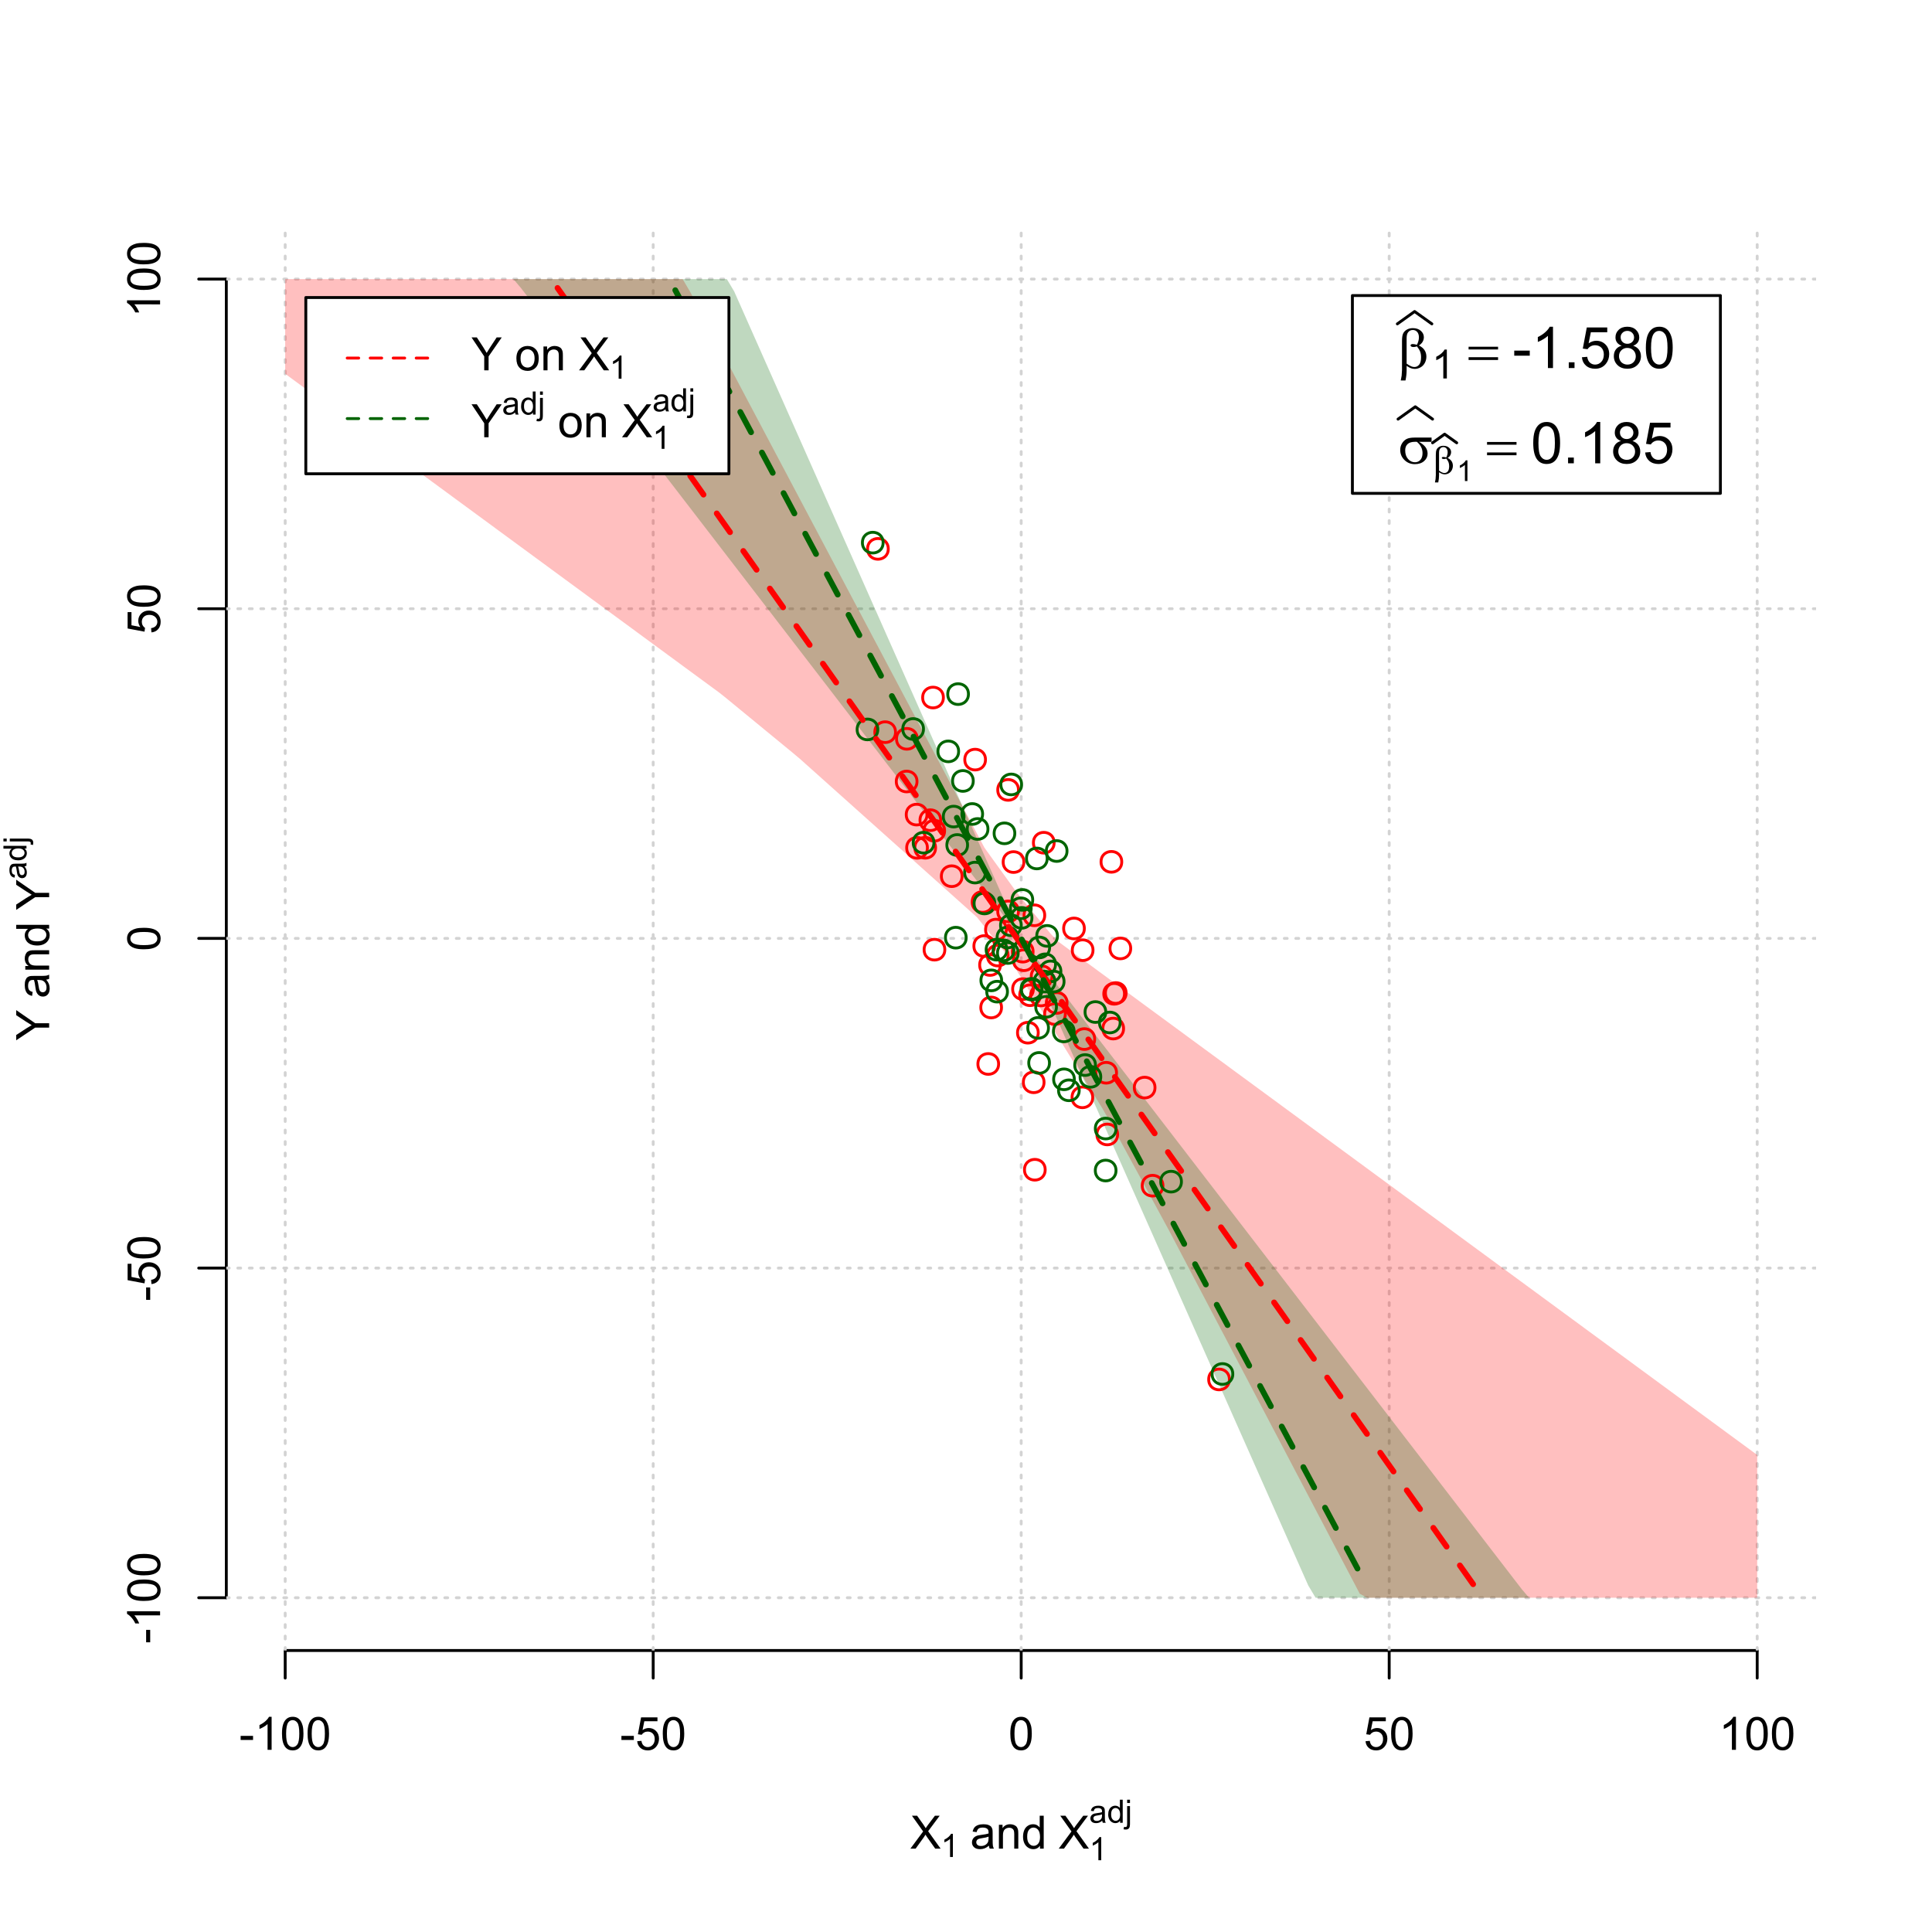 <?xml version="1.0" encoding="UTF-8"?>
<svg xmlns="http://www.w3.org/2000/svg" xmlns:xlink="http://www.w3.org/1999/xlink" width="504pt" height="504pt" viewBox="0 0 504 504" version="1.1">
<defs>
<g>
<symbol overflow="visible" id="glyph0-0">
<path style="stroke:none;" d="M 1.5 0 L 1.5 -7.5 L 7.5 -7.5 L 7.5 0 Z M 1.688 -0.188 L 7.312 -0.188 L 7.312 -7.312 L 1.688 -7.312 Z M 1.688 -0.188 "/>
</symbol>
<symbol overflow="visible" id="glyph0-1">
<path style="stroke:none;" d="M 0.055 0 L 3.375 -4.477 L 0.445 -8.59 L 1.797 -8.59 L 3.359 -6.387 C 3.68 -5.93 3.91 -5.578 4.047 -5.332 C 4.238 -5.645 4.465 -5.969 4.727 -6.312 L 6.457 -8.59 L 7.695 -8.59 L 4.676 -4.539 L 7.93 0 L 6.523 0 L 4.359 -3.062 C 4.238 -3.238 4.113 -3.43 3.984 -3.641 C 3.789 -3.324 3.652 -3.109 3.574 -2.992 L 1.418 0 Z M 0.055 0 "/>
</symbol>
<symbol overflow="visible" id="glyph0-2">
<path style="stroke:none;" d="M 4.852 -0.766 C 4.461 -0.434 4.082 -0.199 3.723 -0.062 C 3.355 0.074 2.969 0.141 2.562 0.141 C 1.875 0.141 1.352 -0.023 0.984 -0.359 C 0.617 -0.688 0.434 -1.117 0.434 -1.641 C 0.434 -1.945 0.5 -2.223 0.641 -2.473 C 0.777 -2.723 0.961 -2.926 1.188 -3.082 C 1.41 -3.234 1.664 -3.348 1.945 -3.43 C 2.152 -3.477 2.465 -3.531 2.883 -3.586 C 3.734 -3.688 4.359 -3.809 4.766 -3.949 C 4.766 -4.09 4.77 -4.18 4.77 -4.227 C 4.77 -4.648 4.668 -4.953 4.469 -5.133 C 4.199 -5.371 3.801 -5.488 3.27 -5.492 C 2.77 -5.488 2.402 -5.402 2.168 -5.23 C 1.934 -5.055 1.758 -4.746 1.648 -4.305 L 0.617 -4.445 C 0.707 -4.887 0.863 -5.242 1.078 -5.516 C 1.289 -5.781 1.598 -5.992 2.008 -6.141 C 2.41 -6.289 2.883 -6.363 3.422 -6.363 C 3.953 -6.363 4.383 -6.301 4.715 -6.176 C 5.047 -6.051 5.293 -5.891 5.449 -5.703 C 5.605 -5.512 5.715 -5.273 5.777 -4.984 C 5.809 -4.805 5.824 -4.48 5.828 -4.016 L 5.828 -2.609 C 5.824 -1.625 5.848 -1.004 5.895 -0.746 C 5.941 -0.484 6.031 -0.238 6.164 0 L 5.062 0 C 4.953 -0.219 4.883 -0.473 4.852 -0.766 Z M 4.766 -3.125 C 4.375 -2.965 3.801 -2.832 3.039 -2.727 C 2.605 -2.66 2.301 -2.59 2.121 -2.516 C 1.941 -2.434 1.801 -2.32 1.703 -2.172 C 1.605 -2.02 1.559 -1.852 1.559 -1.672 C 1.559 -1.387 1.664 -1.152 1.875 -0.969 C 2.086 -0.777 2.398 -0.684 2.812 -0.688 C 3.219 -0.684 3.578 -0.773 3.895 -0.953 C 4.211 -1.129 4.445 -1.371 4.594 -1.68 C 4.707 -1.918 4.762 -2.27 4.766 -2.734 Z M 4.766 -3.125 "/>
</symbol>
<symbol overflow="visible" id="glyph0-3">
<path style="stroke:none;" d="M 0.789 0 L 0.789 -6.223 L 1.742 -6.223 L 1.742 -5.336 C 2.195 -6.02 2.855 -6.363 3.719 -6.363 C 4.09 -6.363 4.434 -6.293 4.754 -6.16 C 5.066 -6.023 5.305 -5.848 5.461 -5.633 C 5.617 -5.41 5.727 -5.152 5.789 -4.852 C 5.828 -4.656 5.848 -4.312 5.848 -3.828 L 5.848 0 L 4.793 0 L 4.793 -3.785 C 4.793 -4.215 4.75 -4.535 4.668 -4.75 C 4.586 -4.961 4.441 -5.129 4.234 -5.258 C 4.023 -5.383 3.777 -5.449 3.5 -5.449 C 3.047 -5.449 2.66 -5.305 2.332 -5.02 C 2.004 -4.734 1.84 -4.195 1.844 -3.398 L 1.844 0 Z M 0.789 0 "/>
</symbol>
<symbol overflow="visible" id="glyph0-4">
<path style="stroke:none;" d="M 4.828 0 L 4.828 -0.785 C 4.43 -0.168 3.848 0.141 3.086 0.141 C 2.59 0.141 2.133 0.004 1.719 -0.27 C 1.297 -0.543 0.977 -0.922 0.75 -1.414 C 0.523 -1.898 0.41 -2.465 0.41 -3.105 C 0.41 -3.727 0.512 -4.289 0.719 -4.797 C 0.926 -5.301 1.238 -5.688 1.652 -5.957 C 2.066 -6.227 2.527 -6.363 3.039 -6.363 C 3.41 -6.363 3.746 -6.281 4.043 -6.125 C 4.336 -5.965 4.574 -5.762 4.758 -5.508 L 4.758 -8.59 L 5.805 -8.59 L 5.805 0 Z M 1.492 -3.105 C 1.488 -2.309 1.656 -1.711 1.996 -1.316 C 2.328 -0.922 2.727 -0.727 3.188 -0.727 C 3.648 -0.727 4.039 -0.914 4.359 -1.293 C 4.68 -1.668 4.84 -2.242 4.844 -3.016 C 4.84 -3.867 4.676 -4.492 4.352 -4.895 C 4.02 -5.289 3.617 -5.488 3.141 -5.492 C 2.672 -5.488 2.277 -5.297 1.965 -4.918 C 1.645 -4.531 1.488 -3.93 1.492 -3.105 Z M 1.492 -3.105 "/>
</symbol>
<symbol overflow="visible" id="glyph0-5">
<path style="stroke:none;" d="M 0.383 -2.578 L 0.383 -3.641 L 3.621 -3.641 L 3.621 -2.578 Z M 0.383 -2.578 "/>
</symbol>
<symbol overflow="visible" id="glyph0-6">
<path style="stroke:none;" d="M 4.469 0 L 3.414 0 L 3.414 -6.719 C 3.16 -6.477 2.828 -6.234 2.414 -5.996 C 2 -5.75 1.629 -5.57 1.305 -5.449 L 1.305 -6.469 C 1.895 -6.742 2.41 -7.078 2.852 -7.477 C 3.293 -7.871 3.605 -8.254 3.789 -8.625 L 4.469 -8.625 Z M 4.469 0 "/>
</symbol>
<symbol overflow="visible" id="glyph0-7">
<path style="stroke:none;" d="M 0.5 -4.234 C 0.496 -5.246 0.602 -6.062 0.812 -6.688 C 1.02 -7.305 1.328 -7.785 1.742 -8.121 C 2.148 -8.457 2.668 -8.625 3.297 -8.625 C 3.758 -8.625 4.164 -8.531 4.512 -8.348 C 4.855 -8.16 5.141 -7.891 5.371 -7.543 C 5.594 -7.191 5.773 -6.766 5.906 -6.266 C 6.035 -5.762 6.098 -5.086 6.102 -4.234 C 6.098 -3.227 5.996 -2.414 5.789 -1.797 C 5.578 -1.176 5.266 -0.695 4.859 -0.359 C 4.445 -0.02 3.926 0.145 3.297 0.148 C 2.465 0.145 1.816 -0.148 1.348 -0.742 C 0.781 -1.457 0.496 -2.621 0.5 -4.234 Z M 1.582 -4.234 C 1.582 -2.824 1.746 -1.887 2.074 -1.418 C 2.402 -0.949 2.809 -0.715 3.297 -0.719 C 3.777 -0.715 4.184 -0.949 4.52 -1.422 C 4.848 -1.887 5.016 -2.824 5.016 -4.234 C 5.016 -5.648 4.848 -6.59 4.52 -7.055 C 4.184 -7.516 3.773 -7.746 3.289 -7.75 C 2.801 -7.746 2.414 -7.543 2.125 -7.137 C 1.762 -6.613 1.582 -5.645 1.582 -4.234 Z M 1.582 -4.234 "/>
</symbol>
<symbol overflow="visible" id="glyph0-8">
<path style="stroke:none;" d="M 0.5 -2.25 L 1.605 -2.344 C 1.684 -1.805 1.871 -1.398 2.176 -1.125 C 2.473 -0.852 2.836 -0.715 3.258 -0.719 C 3.766 -0.715 4.195 -0.906 4.547 -1.293 C 4.898 -1.672 5.074 -2.18 5.074 -2.82 C 5.074 -3.414 4.902 -3.891 4.566 -4.242 C 4.227 -4.59 3.785 -4.762 3.242 -4.766 C 2.898 -4.762 2.594 -4.684 2.32 -4.531 C 2.047 -4.375 1.832 -4.176 1.676 -3.93 L 0.688 -4.062 L 1.516 -8.473 L 5.789 -8.473 L 5.789 -7.465 L 2.359 -7.465 L 1.898 -5.156 C 2.414 -5.516 2.953 -5.695 3.523 -5.695 C 4.27 -5.695 4.902 -5.434 5.422 -4.914 C 5.934 -4.395 6.191 -3.727 6.195 -2.914 C 6.191 -2.133 5.965 -1.461 5.516 -0.898 C 4.961 -0.199 4.211 0.145 3.258 0.148 C 2.477 0.145 1.836 -0.07 1.344 -0.508 C 0.844 -0.941 0.562 -1.523 0.5 -2.25 Z M 0.5 -2.25 "/>
</symbol>
<symbol overflow="visible" id="glyph0-9">
<path style="stroke:none;" d="M 3.344 0 L 3.344 -3.641 L 0.035 -8.59 L 1.418 -8.59 L 3.109 -6 C 3.418 -5.516 3.711 -5.031 3.984 -4.547 C 4.242 -4.992 4.555 -5.496 4.922 -6.062 L 6.586 -8.59 L 7.91 -8.59 L 4.484 -3.641 L 4.484 0 Z M 3.344 0 "/>
</symbol>
<symbol overflow="visible" id="glyph0-10">
<path style="stroke:none;" d=""/>
</symbol>
<symbol overflow="visible" id="glyph0-11">
<path style="stroke:none;" d="M 0.398 -3.109 C 0.398 -4.262 0.719 -5.117 1.359 -5.672 C 1.895 -6.133 2.547 -6.363 3.316 -6.363 C 4.172 -6.363 4.871 -6.082 5.414 -5.52 C 5.953 -4.957 6.223 -4.184 6.227 -3.199 C 6.223 -2.398 6.102 -1.766 5.867 -1.309 C 5.625 -0.848 5.277 -0.492 4.82 -0.238 C 4.359 0.016 3.859 0.141 3.316 0.141 C 2.441 0.141 1.734 -0.137 1.203 -0.695 C 0.664 -1.254 0.398 -2.059 0.398 -3.109 Z M 1.484 -3.109 C 1.48 -2.309 1.656 -1.711 2.004 -1.32 C 2.348 -0.922 2.785 -0.727 3.316 -0.727 C 3.84 -0.727 4.273 -0.926 4.621 -1.324 C 4.969 -1.723 5.145 -2.328 5.145 -3.148 C 5.145 -3.914 4.969 -4.496 4.617 -4.895 C 4.266 -5.289 3.832 -5.488 3.316 -5.492 C 2.785 -5.488 2.348 -5.293 2.004 -4.898 C 1.656 -4.5 1.48 -3.902 1.484 -3.109 Z M 1.484 -3.109 "/>
</symbol>
<symbol overflow="visible" id="glyph1-0">
<path style="stroke:none;" d="M 1.051 0 L 1.051 -5.25 L 5.25 -5.25 L 5.25 0 Z M 1.18 -0.133 L 5.117 -0.133 L 5.117 -5.117 L 1.18 -5.117 Z M 1.18 -0.133 "/>
</symbol>
<symbol overflow="visible" id="glyph1-1">
<path style="stroke:none;" d="M 3.129 0 L 2.391 0 L 2.391 -4.703 C 2.211 -4.531 1.977 -4.363 1.691 -4.195 C 1.398 -4.023 1.141 -3.895 0.914 -3.812 L 0.914 -4.527 C 1.328 -4.719 1.688 -4.953 1.996 -5.234 C 2.305 -5.508 2.523 -5.777 2.652 -6.039 L 3.129 -6.039 Z M 3.129 0 "/>
</symbol>
<symbol overflow="visible" id="glyph1-2">
<path style="stroke:none;" d="M 3.395 -0.539 C 3.117 -0.305 2.855 -0.137 2.605 -0.043 C 2.352 0.051 2.082 0.094 1.793 0.098 C 1.312 0.094 0.941 -0.02 0.688 -0.25 C 0.43 -0.48 0.305 -0.781 0.305 -1.148 C 0.305 -1.359 0.352 -1.551 0.449 -1.73 C 0.543 -1.902 0.668 -2.047 0.828 -2.156 C 0.984 -2.262 1.164 -2.34 1.363 -2.398 C 1.504 -2.434 1.723 -2.473 2.02 -2.512 C 2.609 -2.578 3.047 -2.664 3.336 -2.766 C 3.336 -2.867 3.34 -2.93 3.34 -2.957 C 3.34 -3.258 3.27 -3.469 3.129 -3.594 C 2.941 -3.758 2.66 -3.844 2.289 -3.844 C 1.941 -3.844 1.684 -3.781 1.52 -3.66 C 1.348 -3.535 1.227 -3.32 1.152 -3.016 L 0.43 -3.113 C 0.492 -3.418 0.602 -3.668 0.754 -3.863 C 0.902 -4.051 1.121 -4.199 1.406 -4.301 C 1.688 -4.402 2.016 -4.453 2.395 -4.453 C 2.766 -4.453 3.066 -4.406 3.301 -4.32 C 3.527 -4.23 3.699 -4.121 3.812 -3.992 C 3.918 -3.855 3.996 -3.691 4.043 -3.492 C 4.066 -3.363 4.078 -3.133 4.082 -2.809 L 4.082 -1.824 C 4.078 -1.137 4.094 -0.703 4.129 -0.523 C 4.156 -0.336 4.219 -0.164 4.316 0 L 3.543 0 C 3.465 -0.152 3.414 -0.332 3.395 -0.539 Z M 3.336 -2.188 C 3.062 -2.074 2.66 -1.98 2.129 -1.906 C 1.82 -1.859 1.605 -1.812 1.484 -1.758 C 1.355 -1.703 1.258 -1.621 1.191 -1.52 C 1.121 -1.41 1.09 -1.293 1.09 -1.168 C 1.09 -0.969 1.164 -0.805 1.312 -0.676 C 1.461 -0.543 1.68 -0.48 1.969 -0.48 C 2.25 -0.48 2.5 -0.539 2.727 -0.664 C 2.945 -0.785 3.109 -0.957 3.215 -1.176 C 3.293 -1.34 3.332 -1.586 3.336 -1.914 Z M 3.336 -2.188 "/>
</symbol>
<symbol overflow="visible" id="glyph1-3">
<path style="stroke:none;" d="M 3.379 0 L 3.379 -0.551 C 3.102 -0.121 2.695 0.094 2.16 0.098 C 1.812 0.094 1.492 0 1.203 -0.188 C 0.906 -0.379 0.68 -0.645 0.523 -0.988 C 0.359 -1.328 0.281 -1.723 0.285 -2.172 C 0.281 -2.605 0.355 -3 0.504 -3.355 C 0.648 -3.707 0.863 -3.977 1.156 -4.168 C 1.441 -4.355 1.766 -4.453 2.129 -4.453 C 2.387 -4.453 2.621 -4.395 2.828 -4.285 C 3.031 -4.172 3.199 -4.031 3.332 -3.855 L 3.332 -6.012 L 4.066 -6.012 L 4.066 0 Z M 1.047 -2.172 C 1.043 -1.613 1.16 -1.195 1.398 -0.922 C 1.629 -0.641 1.906 -0.504 2.23 -0.508 C 2.551 -0.504 2.824 -0.637 3.051 -0.902 C 3.273 -1.168 3.387 -1.57 3.391 -2.113 C 3.387 -2.707 3.273 -3.145 3.047 -3.426 C 2.816 -3.703 2.531 -3.844 2.199 -3.844 C 1.867 -3.844 1.594 -3.707 1.375 -3.441 C 1.152 -3.168 1.043 -2.746 1.047 -2.172 Z M 1.047 -2.172 "/>
</symbol>
<symbol overflow="visible" id="glyph1-4">
<path style="stroke:none;" d="M 0.551 -5.156 L 0.551 -6.012 L 1.289 -6.012 L 1.289 -5.156 Z M -0.387 1.691 L -0.246 1.062 C -0.098 1.098 0.016 1.117 0.102 1.121 C 0.25 1.117 0.363 1.066 0.438 0.969 C 0.512 0.867 0.551 0.621 0.551 0.223 L 0.551 -4.355 L 1.289 -4.355 L 1.289 0.238 C 1.289 0.773 1.219 1.148 1.078 1.359 C 0.898 1.633 0.602 1.77 0.191 1.77 C -0.008 1.77 -0.199 1.742 -0.387 1.691 Z M -0.387 1.691 "/>
</symbol>
<symbol overflow="visible" id="glyph2-0">
<path style="stroke:none;" d="M 0.602 0 L 0.602 -7.5 L 6.602 -7.5 L 6.602 0 Z M 0.789 -0.188 L 6.414 -0.188 L 6.414 -7.312 L 0.789 -7.312 Z M 0.789 -0.188 "/>
</symbol>
<symbol overflow="visible" id="glyph2-1">
<path style="stroke:none;" d=""/>
</symbol>
<symbol overflow="visible" id="glyph3-0">
<path style="stroke:none;" d="M 0 -1.5 L -7.5 -1.5 L -7.5 -7.5 L 0 -7.5 Z M -0.188 -1.688 L -0.188 -7.312 L -7.312 -7.312 L -7.312 -1.688 Z M -0.188 -1.688 "/>
</symbol>
<symbol overflow="visible" id="glyph3-1">
<path style="stroke:none;" d="M 0 -3.344 L -3.641 -3.348 L -8.59 -0.035 L -8.59 -1.418 L -6 -3.113 C -5.516 -3.422 -5.031 -3.715 -4.547 -3.984 C -4.992 -4.242 -5.496 -4.555 -6.062 -4.922 L -8.59 -6.586 L -8.59 -7.91 L -3.637 -4.484 L 0 -4.484 Z M 0 -3.344 "/>
</symbol>
<symbol overflow="visible" id="glyph3-2">
<path style="stroke:none;" d="M -0.766 -4.852 C -0.434 -4.461 -0.199 -4.082 -0.062 -3.723 C 0.074 -3.355 0.141 -2.969 0.141 -2.562 C 0.141 -1.875 -0.023 -1.352 -0.359 -0.984 C -0.688 -0.617 -1.117 -0.434 -1.641 -0.434 C -1.945 -0.434 -2.223 -0.5 -2.473 -0.641 C -2.723 -0.777 -2.926 -0.961 -3.082 -1.188 C -3.234 -1.41 -3.348 -1.664 -3.43 -1.945 C -3.477 -2.152 -3.531 -2.465 -3.586 -2.883 C -3.688 -3.734 -3.809 -4.359 -3.949 -4.766 C -4.09 -4.766 -4.18 -4.77 -4.227 -4.77 C -4.648 -4.77 -4.953 -4.668 -5.133 -4.469 C -5.371 -4.199 -5.488 -3.801 -5.492 -3.27 C -5.488 -2.773 -5.402 -2.406 -5.23 -2.172 C -5.055 -1.934 -4.746 -1.758 -4.305 -1.648 L -4.445 -0.617 C -4.887 -0.707 -5.242 -0.863 -5.516 -1.078 C -5.781 -1.293 -5.992 -1.602 -6.141 -2.012 C -6.289 -2.414 -6.363 -2.887 -6.363 -3.422 C -6.363 -3.953 -6.301 -4.383 -6.176 -4.715 C -6.051 -5.047 -5.891 -5.293 -5.703 -5.449 C -5.512 -5.605 -5.273 -5.715 -4.984 -5.777 C -4.805 -5.809 -4.48 -5.824 -4.016 -5.828 L -2.605 -5.828 C -1.625 -5.824 -1.004 -5.848 -0.746 -5.895 C -0.48 -5.941 -0.234 -6.031 0 -6.164 L 0 -5.062 C -0.219 -4.953 -0.473 -4.883 -0.766 -4.852 Z M -3.121 -4.766 C -2.961 -4.375 -2.828 -3.801 -2.727 -3.039 C -2.66 -2.605 -2.59 -2.301 -2.516 -2.121 C -2.434 -1.941 -2.32 -1.801 -2.172 -1.703 C -2.02 -1.605 -1.852 -1.559 -1.672 -1.559 C -1.387 -1.559 -1.152 -1.664 -0.965 -1.875 C -0.773 -2.086 -0.68 -2.398 -0.684 -2.812 C -0.68 -3.219 -0.77 -3.578 -0.949 -3.895 C -1.129 -4.211 -1.371 -4.445 -1.68 -4.594 C -1.918 -4.707 -2.27 -4.762 -2.734 -4.766 Z M -3.121 -4.766 "/>
</symbol>
<symbol overflow="visible" id="glyph3-3">
<path style="stroke:none;" d="M 0 -0.789 L -6.223 -0.793 L -6.223 -1.742 L -5.336 -1.742 C -6.02 -2.195 -6.363 -2.855 -6.363 -3.723 C -6.363 -4.09 -6.293 -4.434 -6.16 -4.754 C -6.023 -5.066 -5.848 -5.305 -5.633 -5.461 C -5.41 -5.617 -5.152 -5.727 -4.852 -5.789 C -4.656 -5.828 -4.312 -5.848 -3.824 -5.848 L 0 -5.848 L 0 -4.793 L -3.785 -4.793 C -4.215 -4.793 -4.535 -4.75 -4.75 -4.668 C -4.961 -4.586 -5.129 -4.441 -5.258 -4.234 C -5.383 -4.023 -5.449 -3.777 -5.449 -3.5 C -5.449 -3.047 -5.305 -2.66 -5.02 -2.336 C -4.734 -2.008 -4.195 -1.844 -3.398 -1.848 L 0 -1.844 Z M 0 -0.789 "/>
</symbol>
<symbol overflow="visible" id="glyph3-4">
<path style="stroke:none;" d="M 0 -4.828 L -0.785 -4.828 C -0.168 -4.43 0.141 -3.848 0.141 -3.086 C 0.141 -2.59 0.004 -2.133 -0.27 -1.719 C -0.543 -1.297 -0.922 -0.977 -1.414 -0.75 C -1.898 -0.523 -2.465 -0.41 -3.105 -0.41 C -3.727 -0.41 -4.289 -0.512 -4.797 -0.719 C -5.301 -0.926 -5.688 -1.238 -5.957 -1.652 C -6.227 -2.066 -6.363 -2.527 -6.363 -3.043 C -6.363 -3.414 -6.281 -3.75 -6.125 -4.043 C -5.965 -4.336 -5.762 -4.574 -5.508 -4.758 L -8.59 -4.758 L -8.59 -5.809 L 0 -5.805 Z M -3.105 -1.496 C -2.309 -1.492 -1.711 -1.66 -1.316 -1.996 C -0.922 -2.328 -0.727 -2.727 -0.727 -3.188 C -0.727 -3.648 -0.914 -4.039 -1.289 -4.359 C -1.664 -4.68 -2.238 -4.84 -3.016 -4.844 C -3.867 -4.84 -4.492 -4.676 -4.895 -4.352 C -5.289 -4.023 -5.488 -3.621 -5.492 -3.141 C -5.488 -2.672 -5.297 -2.277 -4.918 -1.965 C -4.531 -1.648 -3.93 -1.492 -3.105 -1.496 Z M -3.105 -1.496 "/>
</symbol>
<symbol overflow="visible" id="glyph3-5">
<path style="stroke:none;" d="M -2.578 -0.383 L -3.641 -0.383 L -3.641 -3.621 L -2.578 -3.621 Z M -2.578 -0.383 "/>
</symbol>
<symbol overflow="visible" id="glyph3-6">
<path style="stroke:none;" d="M 0 -4.469 L 0 -3.414 L -6.719 -3.418 C -6.477 -3.16 -6.234 -2.828 -5.996 -2.418 C -5.75 -2.004 -5.57 -1.633 -5.449 -1.309 L -6.469 -1.309 C -6.742 -1.895 -7.078 -2.41 -7.477 -2.852 C -7.871 -3.293 -8.254 -3.605 -8.625 -3.793 L -8.625 -4.473 Z M 0 -4.469 "/>
</symbol>
<symbol overflow="visible" id="glyph3-7">
<path style="stroke:none;" d="M -4.234 -0.5 C -5.246 -0.496 -6.062 -0.602 -6.688 -0.812 C -7.305 -1.02 -7.785 -1.328 -8.121 -1.742 C -8.457 -2.152 -8.625 -2.672 -8.625 -3.301 C -8.625 -3.758 -8.531 -4.164 -8.348 -4.512 C -8.16 -4.859 -7.891 -5.145 -7.543 -5.371 C -7.191 -5.594 -6.766 -5.773 -6.266 -5.906 C -5.762 -6.035 -5.086 -6.098 -4.234 -6.102 C -3.223 -6.098 -2.41 -5.996 -1.793 -5.789 C -1.176 -5.578 -0.695 -5.266 -0.359 -4.859 C -0.02 -4.445 0.145 -3.926 0.148 -3.297 C 0.145 -2.465 -0.148 -1.816 -0.742 -1.348 C -1.457 -0.781 -2.621 -0.496 -4.234 -0.5 Z M -4.234 -1.582 C -2.824 -1.582 -1.887 -1.746 -1.418 -2.074 C -0.949 -2.402 -0.715 -2.809 -0.719 -3.297 C -0.715 -3.777 -0.949 -4.184 -1.422 -4.52 C -1.887 -4.848 -2.824 -5.016 -4.234 -5.016 C -5.648 -5.016 -6.59 -4.848 -7.055 -4.52 C -7.516 -4.188 -7.746 -3.777 -7.75 -3.289 C -7.746 -2.801 -7.543 -2.414 -7.137 -2.129 C -6.613 -1.762 -5.645 -1.582 -4.234 -1.582 Z M -4.234 -1.582 "/>
</symbol>
<symbol overflow="visible" id="glyph3-8">
<path style="stroke:none;" d="M -2.25 -0.5 L -2.344 -1.605 C -1.805 -1.684 -1.398 -1.871 -1.125 -2.176 C -0.852 -2.473 -0.715 -2.836 -0.719 -3.258 C -0.715 -3.766 -0.906 -4.195 -1.293 -4.547 C -1.672 -4.898 -2.18 -5.074 -2.816 -5.074 C -3.414 -5.074 -3.891 -4.902 -4.242 -4.566 C -4.59 -4.227 -4.762 -3.785 -4.766 -3.242 C -4.762 -2.898 -4.684 -2.594 -4.531 -2.32 C -4.375 -2.047 -4.176 -1.832 -3.93 -1.676 L -4.062 -0.688 L -8.473 -1.52 L -8.473 -5.789 L -7.465 -5.789 L -7.465 -2.363 L -5.156 -1.898 C -5.516 -2.414 -5.695 -2.953 -5.695 -3.523 C -5.695 -4.27 -5.434 -4.902 -4.914 -5.422 C -4.395 -5.934 -3.727 -6.191 -2.91 -6.195 C -2.133 -6.191 -1.461 -5.965 -0.895 -5.516 C -0.199 -4.961 0.145 -4.211 0.148 -3.258 C 0.145 -2.477 -0.07 -1.836 -0.508 -1.344 C -0.941 -0.848 -1.523 -0.566 -2.25 -0.5 Z M -2.25 -0.5 "/>
</symbol>
<symbol overflow="visible" id="glyph4-0">
<path style="stroke:none;" d="M 0 -0.602 L -7.5 -0.605 L -7.5 -6.605 L 0 -6.602 Z M -0.188 -0.789 L -0.188 -6.414 L -7.312 -6.418 L -7.312 -0.793 Z M -0.188 -0.789 "/>
</symbol>
<symbol overflow="visible" id="glyph4-1">
<path style="stroke:none;" d=""/>
</symbol>
<symbol overflow="visible" id="glyph5-0">
<path style="stroke:none;" d="M 0 -1.051 L -5.25 -1.051 L -5.25 -5.25 L 0 -5.25 Z M -0.133 -1.18 L -0.133 -5.117 L -5.117 -5.117 L -5.117 -1.18 Z M -0.133 -1.18 "/>
</symbol>
<symbol overflow="visible" id="glyph5-1">
<path style="stroke:none;" d="M -0.539 -3.395 C -0.305 -3.117 -0.137 -2.855 -0.043 -2.605 C 0.051 -2.352 0.094 -2.082 0.098 -1.793 C 0.094 -1.312 -0.02 -0.941 -0.25 -0.688 C -0.48 -0.43 -0.781 -0.305 -1.148 -0.305 C -1.359 -0.305 -1.551 -0.352 -1.73 -0.449 C -1.902 -0.543 -2.047 -0.668 -2.156 -0.828 C -2.262 -0.984 -2.34 -1.164 -2.398 -1.363 C -2.434 -1.504 -2.473 -1.723 -2.512 -2.02 C -2.578 -2.609 -2.664 -3.047 -2.766 -3.336 C -2.867 -3.336 -2.93 -3.34 -2.957 -3.34 C -3.258 -3.34 -3.469 -3.27 -3.594 -3.129 C -3.758 -2.941 -3.844 -2.66 -3.844 -2.289 C -3.844 -1.941 -3.781 -1.684 -3.66 -1.52 C -3.535 -1.352 -3.32 -1.23 -3.016 -1.152 L -3.113 -0.43 C -3.418 -0.492 -3.668 -0.602 -3.863 -0.754 C -4.051 -0.902 -4.199 -1.121 -4.301 -1.406 C -4.402 -1.688 -4.453 -2.016 -4.453 -2.395 C -4.453 -2.766 -4.406 -3.066 -4.32 -3.301 C -4.23 -3.527 -4.121 -3.699 -3.992 -3.812 C -3.855 -3.918 -3.691 -3.996 -3.492 -4.043 C -3.363 -4.066 -3.133 -4.078 -2.809 -4.082 L -1.824 -4.082 C -1.137 -4.078 -0.703 -4.094 -0.523 -4.129 C -0.336 -4.156 -0.164 -4.219 0 -4.316 L 0 -3.543 C -0.152 -3.465 -0.332 -3.414 -0.539 -3.395 Z M -2.188 -3.336 C -2.074 -3.062 -1.98 -2.66 -1.906 -2.129 C -1.859 -1.82 -1.812 -1.605 -1.758 -1.484 C -1.703 -1.355 -1.621 -1.258 -1.52 -1.191 C -1.41 -1.121 -1.293 -1.09 -1.168 -1.09 C -0.969 -1.09 -0.805 -1.164 -0.676 -1.312 C -0.543 -1.461 -0.48 -1.68 -0.48 -1.969 C -0.48 -2.25 -0.539 -2.5 -0.664 -2.727 C -0.785 -2.945 -0.957 -3.109 -1.176 -3.215 C -1.34 -3.293 -1.586 -3.332 -1.914 -3.336 Z M -2.188 -3.336 "/>
</symbol>
<symbol overflow="visible" id="glyph5-2">
<path style="stroke:none;" d="M 0 -3.379 L -0.551 -3.379 C -0.121 -3.102 0.094 -2.695 0.098 -2.16 C 0.094 -1.812 0 -1.492 -0.188 -1.203 C -0.379 -0.906 -0.645 -0.684 -0.988 -0.527 C -1.328 -0.367 -1.723 -0.285 -2.172 -0.289 C -2.605 -0.285 -3 -0.359 -3.355 -0.504 C -3.707 -0.648 -3.977 -0.863 -4.168 -1.156 C -4.355 -1.441 -4.453 -1.766 -4.453 -2.129 C -4.453 -2.387 -4.395 -2.621 -4.285 -2.828 C -4.172 -3.031 -4.031 -3.199 -3.855 -3.332 L -6.012 -3.332 L -6.012 -4.066 L 0 -4.066 Z M -2.172 -1.047 C -1.613 -1.043 -1.195 -1.16 -0.922 -1.398 C -0.641 -1.629 -0.504 -1.906 -0.508 -2.23 C -0.504 -2.551 -0.637 -2.824 -0.902 -3.051 C -1.168 -3.273 -1.57 -3.387 -2.113 -3.391 C -2.707 -3.387 -3.145 -3.273 -3.426 -3.047 C -3.703 -2.816 -3.844 -2.531 -3.844 -2.199 C -3.844 -1.867 -3.707 -1.594 -3.441 -1.375 C -3.168 -1.152 -2.746 -1.043 -2.172 -1.047 Z M -2.172 -1.047 "/>
</symbol>
<symbol overflow="visible" id="glyph5-3">
<path style="stroke:none;" d="M -5.156 -0.551 L -6.012 -0.551 L -6.012 -1.289 L -5.156 -1.289 Z M 1.691 0.387 L 1.062 0.246 C 1.098 0.098 1.117 -0.016 1.121 -0.102 C 1.117 -0.25 1.066 -0.363 0.969 -0.438 C 0.867 -0.512 0.621 -0.551 0.223 -0.551 L -4.355 -0.551 L -4.355 -1.289 L 0.238 -1.289 C 0.773 -1.289 1.148 -1.219 1.359 -1.078 C 1.633 -0.898 1.77 -0.602 1.77 -0.191 C 1.77 0.008 1.742 0.199 1.691 0.387 Z M 1.691 0.387 "/>
</symbol>
<symbol overflow="visible" id="glyph6-0">
<path style="stroke:none;" d="M 0.754 0 L 0.754 -9.375 L 8.254 -9.375 L 8.254 0 Z M 0.988 -0.234 L 8.02 -0.234 L 8.02 -9.141 L 0.988 -9.141 Z M 0.988 -0.234 "/>
</symbol>
<symbol overflow="visible" id="glyph6-1">
<path style="stroke:none;" d="M 2.418 -0.57 L 2.418 0.668 C 2.414 1.457 2.316 2.312 2.125 3.238 L 0.887 3.238 C 1.016 2.629 1.094 2.215 1.121 2 C 1.18 1.312 1.211 0.812 1.215 0.5 L 1.215 -6.988 C 1.211 -7.859 1.297 -8.508 1.473 -8.93 C 1.645 -9.352 1.957 -9.703 2.41 -9.988 C 2.859 -10.27 3.402 -10.41 4.035 -10.414 C 4.906 -10.41 5.605 -10.176 6.129 -9.711 C 6.652 -9.238 6.914 -8.684 6.914 -8.043 C 6.914 -7.625 6.805 -7.23 6.594 -6.855 C 6.379 -6.48 6.051 -6.156 5.609 -5.891 C 6.914 -5.262 7.57 -4.289 7.574 -2.973 C 7.57 -2.383 7.434 -1.836 7.164 -1.332 C 6.887 -0.82 6.512 -0.434 6.035 -0.172 C 5.555 0.094 5.059 0.223 4.555 0.227 C 4.227 0.223 3.906 0.168 3.586 0.059 C 3.266 -0.051 2.875 -0.258 2.418 -0.57 Z M 2.418 -1.148 C 2.891 -0.816 3.305 -0.578 3.656 -0.434 C 3.918 -0.324 4.18 -0.27 4.445 -0.27 C 4.938 -0.27 5.352 -0.473 5.688 -0.879 C 6.02 -1.285 6.188 -1.93 6.188 -2.82 C 6.188 -3.375 6.105 -3.863 5.949 -4.281 C 5.785 -4.695 5.508 -5.152 5.113 -5.656 C 4.773 -5.539 4.484 -5.484 4.242 -5.484 C 3.945 -5.484 3.738 -5.527 3.621 -5.617 C 3.5 -5.703 3.438 -5.797 3.441 -5.902 C 3.438 -5.992 3.484 -6.078 3.578 -6.152 C 3.668 -6.223 3.816 -6.258 4.027 -6.262 C 4.262 -6.258 4.625 -6.195 5.113 -6.07 C 5.453 -6.75 5.625 -7.391 5.625 -8 C 5.625 -8.609 5.473 -9.086 5.172 -9.426 C 4.867 -9.758 4.492 -9.926 4.043 -9.93 C 3.477 -9.926 3.035 -9.688 2.727 -9.215 C 2.516 -8.895 2.414 -8.383 2.418 -7.684 Z M 2.418 -1.148 "/>
</symbol>
<symbol overflow="visible" id="glyph6-2">
<path style="stroke:none;" d="M 0.27 -5.559 L 7.961 -5.559 L 7.961 -4.848 L 0.27 -4.848 Z M 0.27 -2.828 L 7.961 -2.828 L 7.961 -2.102 L 0.27 -2.102 Z M 0.27 -2.828 "/>
</symbol>
<symbol overflow="visible" id="glyph6-3">
<path style="stroke:none;" d="M 8.746 -5.602 L 5.465 -5.602 C 6.199 -5.191 6.758 -4.734 7.141 -4.238 C 7.52 -3.738 7.711 -3.164 7.711 -2.512 C 7.711 -1.758 7.406 -1.113 6.801 -0.578 C 6.195 -0.043 5.387 0.223 4.371 0.227 C 3.301 0.223 2.398 -0.137 1.668 -0.863 C 0.934 -1.59 0.566 -2.469 0.57 -3.5 C 0.566 -4.117 0.723 -4.68 1.031 -5.184 C 1.336 -5.688 1.723 -6.066 2.199 -6.324 C 2.668 -6.578 3.391 -6.707 4.367 -6.711 L 8.746 -6.711 Z M 4.914 -5.602 C 4.707 -5.605 4.551 -5.605 4.445 -5.609 C 3.566 -5.605 2.918 -5.41 2.5 -5.023 C 2.074 -4.629 1.863 -4.078 1.867 -3.367 C 1.863 -2.434 2.113 -1.684 2.621 -1.117 C 3.121 -0.551 3.719 -0.27 4.41 -0.27 C 4.984 -0.27 5.457 -0.473 5.828 -0.887 C 6.199 -1.297 6.387 -1.895 6.387 -2.672 C 6.387 -3.797 5.895 -4.773 4.914 -5.602 Z M 4.914 -5.602 "/>
</symbol>
<symbol overflow="visible" id="glyph7-0">
<path style="stroke:none;" d="M 1.312 0 L 1.312 -6.562 L 6.562 -6.562 L 6.562 0 Z M 1.477 -0.164 L 6.398 -0.164 L 6.398 -6.398 L 1.477 -6.398 Z M 1.477 -0.164 "/>
</symbol>
<symbol overflow="visible" id="glyph7-1">
<path style="stroke:none;" d="M 3.91 0 L 2.988 0 L 2.988 -5.879 C 2.766 -5.664 2.473 -5.453 2.113 -5.242 C 1.75 -5.027 1.426 -4.871 1.145 -4.77 L 1.145 -5.66 C 1.656 -5.902 2.109 -6.195 2.496 -6.539 C 2.883 -6.883 3.156 -7.219 3.316 -7.547 L 3.91 -7.547 Z M 3.91 0 "/>
</symbol>
<symbol overflow="visible" id="glyph8-0">
<path style="stroke:none;" d="M 1.875 0 L 1.875 -9.375 L 9.375 -9.375 L 9.375 0 Z M 2.109 -0.234 L 9.141 -0.234 L 9.141 -9.141 L 2.109 -9.141 Z M 2.109 -0.234 "/>
</symbol>
<symbol overflow="visible" id="glyph8-1">
<path style="stroke:none;" d="M 0.477 -3.223 L 0.477 -4.547 L 4.527 -4.547 L 4.527 -3.223 Z M 0.477 -3.223 "/>
</symbol>
<symbol overflow="visible" id="glyph8-2">
<path style="stroke:none;" d="M 5.59 0 L 4.27 0 L 4.27 -8.402 C 3.949 -8.098 3.531 -7.793 3.02 -7.492 C 2.504 -7.188 2.043 -6.961 1.633 -6.812 L 1.633 -8.086 C 2.367 -8.43 3.012 -8.848 3.566 -9.344 C 4.117 -9.836 4.508 -10.316 4.738 -10.781 L 5.59 -10.781 Z M 5.59 0 "/>
</symbol>
<symbol overflow="visible" id="glyph8-3">
<path style="stroke:none;" d="M 1.363 0 L 1.363 -1.5 L 2.863 -1.5 L 2.863 0 Z M 1.363 0 "/>
</symbol>
<symbol overflow="visible" id="glyph8-4">
<path style="stroke:none;" d="M 0.621 -2.812 L 2.008 -2.93 C 2.105 -2.254 2.344 -1.746 2.719 -1.41 C 3.094 -1.07 3.543 -0.902 4.07 -0.902 C 4.703 -0.902 5.242 -1.141 5.684 -1.617 C 6.121 -2.094 6.34 -2.727 6.344 -3.523 C 6.34 -4.273 6.129 -4.867 5.707 -5.301 C 5.285 -5.734 4.73 -5.953 4.051 -5.953 C 3.621 -5.953 3.238 -5.855 2.898 -5.664 C 2.555 -5.469 2.285 -5.219 2.094 -4.914 L 0.855 -5.074 L 1.898 -10.59 L 7.234 -10.59 L 7.234 -9.332 L 2.953 -9.332 L 2.375 -6.445 C 3.016 -6.891 3.691 -7.113 4.402 -7.117 C 5.336 -7.113 6.129 -6.789 6.773 -6.145 C 7.418 -5.492 7.738 -4.656 7.742 -3.641 C 7.738 -2.664 7.457 -1.824 6.891 -1.121 C 6.203 -0.25 5.262 0.18 4.07 0.184 C 3.094 0.18 2.297 -0.09 1.68 -0.637 C 1.059 -1.18 0.707 -1.906 0.621 -2.812 Z M 0.621 -2.812 "/>
</symbol>
<symbol overflow="visible" id="glyph8-5">
<path style="stroke:none;" d="M 2.652 -5.824 C 2.102 -6.023 1.695 -6.309 1.434 -6.68 C 1.168 -7.047 1.035 -7.488 1.039 -8.012 C 1.035 -8.789 1.316 -9.445 1.883 -9.98 C 2.441 -10.512 3.191 -10.781 4.125 -10.781 C 5.062 -10.781 5.816 -10.508 6.387 -9.965 C 6.957 -9.418 7.242 -8.754 7.242 -7.977 C 7.242 -7.477 7.109 -7.043 6.852 -6.676 C 6.586 -6.305 6.191 -6.023 5.66 -5.824 C 6.316 -5.605 6.816 -5.258 7.164 -4.781 C 7.508 -4.305 7.68 -3.734 7.684 -3.07 C 7.68 -2.148 7.355 -1.375 6.707 -0.754 C 6.055 -0.129 5.199 0.18 4.145 0.184 C 3.082 0.18 2.23 -0.129 1.582 -0.758 C 0.934 -1.383 0.609 -2.168 0.609 -3.105 C 0.609 -3.801 0.785 -4.383 1.141 -4.859 C 1.492 -5.328 1.996 -5.652 2.652 -5.824 Z M 2.387 -8.055 C 2.383 -7.547 2.547 -7.133 2.875 -6.812 C 3.199 -6.488 3.625 -6.328 4.152 -6.328 C 4.656 -6.328 5.074 -6.488 5.402 -6.809 C 5.727 -7.129 5.887 -7.52 5.891 -7.984 C 5.887 -8.465 5.719 -8.871 5.387 -9.199 C 5.051 -9.527 4.637 -9.691 4.137 -9.695 C 3.633 -9.691 3.215 -9.531 2.883 -9.211 C 2.551 -8.891 2.383 -8.504 2.387 -8.055 Z M 1.961 -3.098 C 1.957 -2.719 2.047 -2.355 2.227 -2.008 C 2.406 -1.652 2.672 -1.379 3.023 -1.191 C 3.375 -0.996 3.754 -0.902 4.16 -0.902 C 4.789 -0.902 5.309 -1.102 5.719 -1.508 C 6.129 -1.91 6.332 -2.426 6.336 -3.055 C 6.332 -3.688 6.121 -4.215 5.703 -4.629 C 5.277 -5.043 4.75 -5.25 4.117 -5.25 C 3.496 -5.25 2.98 -5.043 2.574 -4.633 C 2.16 -4.223 1.957 -3.711 1.961 -3.098 Z M 1.961 -3.098 "/>
</symbol>
<symbol overflow="visible" id="glyph8-6">
<path style="stroke:none;" d="M 0.621 -5.297 C 0.621 -6.562 0.75 -7.582 1.012 -8.359 C 1.273 -9.133 1.664 -9.73 2.18 -10.152 C 2.695 -10.57 3.344 -10.781 4.125 -10.781 C 4.699 -10.781 5.203 -10.664 5.641 -10.434 C 6.074 -10.199 6.434 -9.863 6.715 -9.43 C 6.996 -8.988 7.219 -8.457 7.383 -7.832 C 7.543 -7.203 7.621 -6.359 7.625 -5.297 C 7.621 -4.035 7.492 -3.016 7.234 -2.246 C 6.973 -1.469 6.586 -0.871 6.074 -0.449 C 5.559 -0.027 4.91 0.18 4.125 0.184 C 3.086 0.18 2.27 -0.188 1.684 -0.93 C 0.973 -1.82 0.621 -3.277 0.621 -5.297 Z M 1.977 -5.297 C 1.973 -3.531 2.18 -2.355 2.594 -1.777 C 3.004 -1.191 3.516 -0.902 4.125 -0.902 C 4.727 -0.902 5.234 -1.195 5.648 -1.781 C 6.062 -2.367 6.27 -3.539 6.27 -5.297 C 6.27 -7.062 6.062 -8.234 5.648 -8.816 C 5.234 -9.398 4.719 -9.691 4.109 -9.691 C 3.5 -9.691 3.02 -9.434 2.66 -8.922 C 2.203 -8.262 1.973 -7.055 1.977 -5.297 Z M 1.977 -5.297 "/>
</symbol>
<symbol overflow="visible" id="glyph9-0">
<path style="stroke:none;" d="M 0.527 0 L 0.527 -6.562 L 5.777 -6.562 L 5.777 0 Z M 0.691 -0.164 L 5.613 -0.164 L 5.613 -6.398 L 0.691 -6.398 Z M 0.691 -0.164 "/>
</symbol>
<symbol overflow="visible" id="glyph9-1">
<path style="stroke:none;" d="M 1.691 -0.398 L 1.691 0.465 C 1.688 1.016 1.621 1.617 1.488 2.266 L 0.621 2.266 C 0.711 1.84 0.766 1.551 0.785 1.398 C 0.828 0.918 0.848 0.566 0.852 0.348 L 0.852 -4.891 C 0.848 -5.5 0.91 -5.953 1.031 -6.25 C 1.152 -6.543 1.371 -6.789 1.688 -6.992 C 2.004 -7.188 2.383 -7.289 2.824 -7.289 C 3.434 -7.289 3.922 -7.125 4.289 -6.797 C 4.656 -6.469 4.84 -6.078 4.84 -5.629 C 4.84 -5.336 4.766 -5.059 4.617 -4.801 C 4.469 -4.535 4.238 -4.309 3.926 -4.121 C 4.84 -3.68 5.297 -3 5.301 -2.082 C 5.297 -1.668 5.199 -1.285 5.012 -0.93 C 4.816 -0.574 4.555 -0.305 4.223 -0.117 C 3.887 0.066 3.543 0.156 3.188 0.16 C 2.957 0.156 2.73 0.117 2.508 0.039 C 2.281 -0.039 2.008 -0.184 1.691 -0.398 Z M 1.691 -0.805 C 2.02 -0.57 2.309 -0.402 2.559 -0.301 C 2.742 -0.223 2.926 -0.188 3.113 -0.191 C 3.453 -0.188 3.742 -0.328 3.98 -0.617 C 4.211 -0.898 4.328 -1.352 4.332 -1.973 C 4.328 -2.359 4.273 -2.699 4.164 -2.996 C 4.051 -3.285 3.855 -3.605 3.578 -3.957 C 3.34 -3.875 3.137 -3.836 2.969 -3.84 C 2.762 -3.836 2.617 -3.867 2.535 -3.93 C 2.449 -3.988 2.406 -4.055 2.41 -4.133 C 2.406 -4.195 2.441 -4.254 2.508 -4.305 C 2.57 -4.355 2.672 -4.383 2.82 -4.383 C 2.984 -4.383 3.238 -4.336 3.578 -4.25 C 3.816 -4.719 3.938 -5.168 3.938 -5.598 C 3.938 -6.027 3.828 -6.363 3.617 -6.598 C 3.402 -6.832 3.141 -6.949 2.828 -6.953 C 2.43 -6.949 2.121 -6.781 1.906 -6.449 C 1.758 -6.227 1.688 -5.871 1.691 -5.379 Z M 1.691 -0.805 "/>
</symbol>
<symbol overflow="visible" id="glyph10-0">
<path style="stroke:none;" d="M 0.938 0 L 0.938 -4.688 L 4.688 -4.688 L 4.688 0 Z M 1.055 -0.117 L 4.57 -0.117 L 4.57 -4.57 L 1.055 -4.57 Z M 1.055 -0.117 "/>
</symbol>
<symbol overflow="visible" id="glyph10-1">
<path style="stroke:none;" d="M 2.793 0 L 2.137 0 L 2.137 -4.199 C 1.977 -4.047 1.77 -3.895 1.512 -3.746 C 1.254 -3.59 1.02 -3.477 0.816 -3.406 L 0.816 -4.043 C 1.184 -4.215 1.508 -4.422 1.781 -4.672 C 2.055 -4.914 2.25 -5.156 2.371 -5.391 L 2.793 -5.391 Z M 2.793 0 "/>
</symbol>
</g>
<clipPath id="clip1">
  <path d="M 74 59.039 L 75 59.039 L 75 430.559 L 74 430.559 Z M 74 59.039 "/>
</clipPath>
<clipPath id="clip2">
  <path d="M 170 59.039 L 171 59.039 L 171 430.559 L 170 430.559 Z M 170 59.039 "/>
</clipPath>
<clipPath id="clip3">
  <path d="M 266 59.039 L 267 59.039 L 267 430.559 L 266 430.559 Z M 266 59.039 "/>
</clipPath>
<clipPath id="clip4">
  <path d="M 362 59.039 L 363 59.039 L 363 430.559 L 362 430.559 Z M 362 59.039 "/>
</clipPath>
<clipPath id="clip5">
  <path d="M 458 59.039 L 459 59.039 L 459 430.559 L 458 430.559 Z M 458 59.039 "/>
</clipPath>
<clipPath id="clip6">
  <path d="M 59.039 416 L 473.758 416 L 473.758 418 L 59.039 418 Z M 59.039 416 "/>
</clipPath>
<clipPath id="clip7">
  <path d="M 59.039 330 L 473.758 330 L 473.758 332 L 59.039 332 Z M 59.039 330 "/>
</clipPath>
<clipPath id="clip8">
  <path d="M 59.039 244 L 473.758 244 L 473.758 246 L 59.039 246 Z M 59.039 244 "/>
</clipPath>
<clipPath id="clip9">
  <path d="M 59.039 158 L 473.758 158 L 473.758 160 L 59.039 160 Z M 59.039 158 "/>
</clipPath>
<clipPath id="clip10">
  <path d="M 59.039 72 L 473.758 72 L 473.758 74 L 59.039 74 Z M 59.039 72 "/>
</clipPath>
</defs>
<g id="surface4531">
<rect x="0" y="0" width="504" height="504" style="fill:rgb(100%,100%,100%);fill-opacity:1;stroke:none;"/>
<g style="fill:rgb(0%,0%,0%);fill-opacity:1;">
  <use xlink:href="#glyph0-1" x="237.445" y="482.25"/>
</g>
<g style="fill:rgb(0%,0%,0%);fill-opacity:1;">
  <use xlink:href="#glyph1-1" x="245.449" y="484.426"/>
</g>
<g style="fill:rgb(0%,0%,0%);fill-opacity:1;">
  <use xlink:href="#glyph2-1" x="250.121" y="482.25"/>
</g>
<g style="fill:rgb(0%,0%,0%);fill-opacity:1;">
  <use xlink:href="#glyph0-2" x="253.121" y="482.25"/>
</g>
<g style="fill:rgb(0%,0%,0%);fill-opacity:1;">
  <use xlink:href="#glyph0-3" x="259.793" y="482.25"/>
</g>
<g style="fill:rgb(0%,0%,0%);fill-opacity:1;">
  <use xlink:href="#glyph0-4" x="266.469" y="482.25"/>
</g>
<g style="fill:rgb(0%,0%,0%);fill-opacity:1;">
  <use xlink:href="#glyph2-1" x="273.141" y="482.25"/>
</g>
<g style="fill:rgb(0%,0%,0%);fill-opacity:1;">
  <use xlink:href="#glyph0-1" x="276.141" y="482.25"/>
</g>
<g style="fill:rgb(0%,0%,0%);fill-opacity:1;">
  <use xlink:href="#glyph1-1" x="284.145" y="485.281"/>
</g>
<g style="fill:rgb(0%,0%,0%);fill-opacity:1;">
  <use xlink:href="#glyph1-2" x="284.145" y="475.504"/>
</g>
<g style="fill:rgb(0%,0%,0%);fill-opacity:1;">
  <use xlink:href="#glyph1-3" x="288.816" y="475.504"/>
</g>
<g style="fill:rgb(0%,0%,0%);fill-opacity:1;">
  <use xlink:href="#glyph1-4" x="293.488" y="475.504"/>
</g>
<g style="fill:rgb(0%,0%,0%);fill-opacity:1;">
  <use xlink:href="#glyph3-1" x="12.82" y="271.418"/>
</g>
<g style="fill:rgb(0%,0%,0%);fill-opacity:1;">
  <use xlink:href="#glyph4-1" x="12.82" y="263.414"/>
</g>
<g style="fill:rgb(0%,0%,0%);fill-opacity:1;">
  <use xlink:href="#glyph3-2" x="12.82" y="260.414"/>
</g>
<g style="fill:rgb(0%,0%,0%);fill-opacity:1;">
  <use xlink:href="#glyph3-3" x="12.82" y="253.742"/>
</g>
<g style="fill:rgb(0%,0%,0%);fill-opacity:1;">
  <use xlink:href="#glyph3-4" x="12.82" y="247.066"/>
</g>
<g style="fill:rgb(0%,0%,0%);fill-opacity:1;">
  <use xlink:href="#glyph4-1" x="12.82" y="240.395"/>
</g>
<g style="fill:rgb(0%,0%,0%);fill-opacity:1;">
  <use xlink:href="#glyph3-1" x="12.82" y="237.395"/>
</g>
<g style="fill:rgb(0%,0%,0%);fill-opacity:1;">
  <use xlink:href="#glyph5-1" x="6.906" y="229.391"/>
</g>
<g style="fill:rgb(0%,0%,0%);fill-opacity:1;">
  <use xlink:href="#glyph5-2" x="6.906" y="224.719"/>
</g>
<g style="fill:rgb(0%,0%,0%);fill-opacity:1;">
  <use xlink:href="#glyph5-3" x="6.906" y="220.047"/>
</g>
<path style="fill:none;stroke-width:0.75;stroke-linecap:round;stroke-linejoin:round;stroke:rgb(0%,0%,0%);stroke-opacity:1;stroke-miterlimit:10;" d="M 74.398 430.559 L 458.398 430.559 "/>
<path style="fill:none;stroke-width:0.75;stroke-linecap:round;stroke-linejoin:round;stroke:rgb(0%,0%,0%);stroke-opacity:1;stroke-miterlimit:10;" d="M 74.398 430.559 L 74.398 437.762 "/>
<path style="fill:none;stroke-width:0.75;stroke-linecap:round;stroke-linejoin:round;stroke:rgb(0%,0%,0%);stroke-opacity:1;stroke-miterlimit:10;" d="M 170.398 430.559 L 170.398 437.762 "/>
<path style="fill:none;stroke-width:0.75;stroke-linecap:round;stroke-linejoin:round;stroke:rgb(0%,0%,0%);stroke-opacity:1;stroke-miterlimit:10;" d="M 266.398 430.559 L 266.398 437.762 "/>
<path style="fill:none;stroke-width:0.75;stroke-linecap:round;stroke-linejoin:round;stroke:rgb(0%,0%,0%);stroke-opacity:1;stroke-miterlimit:10;" d="M 362.398 430.559 L 362.398 437.762 "/>
<path style="fill:none;stroke-width:0.75;stroke-linecap:round;stroke-linejoin:round;stroke:rgb(0%,0%,0%);stroke-opacity:1;stroke-miterlimit:10;" d="M 458.398 430.559 L 458.398 437.762 "/>
<g style="fill:rgb(0%,0%,0%);fill-opacity:1;">
  <use xlink:href="#glyph0-5" x="62.391" y="456.48"/>
  <use xlink:href="#glyph0-6" x="66.387" y="456.48"/>
  <use xlink:href="#glyph0-7" x="73.061" y="456.48"/>
  <use xlink:href="#glyph0-7" x="79.734" y="456.48"/>
</g>
<g style="fill:rgb(0%,0%,0%);fill-opacity:1;">
  <use xlink:href="#glyph0-5" x="161.727" y="456.48"/>
  <use xlink:href="#glyph0-8" x="165.723" y="456.48"/>
  <use xlink:href="#glyph0-7" x="172.396" y="456.48"/>
</g>
<g style="fill:rgb(0%,0%,0%);fill-opacity:1;">
  <use xlink:href="#glyph0-7" x="263.062" y="456.48"/>
</g>
<g style="fill:rgb(0%,0%,0%);fill-opacity:1;">
  <use xlink:href="#glyph0-8" x="355.727" y="456.48"/>
  <use xlink:href="#glyph0-7" x="362.4" y="456.48"/>
</g>
<g style="fill:rgb(0%,0%,0%);fill-opacity:1;">
  <use xlink:href="#glyph0-6" x="448.387" y="456.48"/>
  <use xlink:href="#glyph0-7" x="455.061" y="456.48"/>
  <use xlink:href="#glyph0-7" x="461.734" y="456.48"/>
</g>
<path style="fill:none;stroke-width:0.75;stroke-linecap:round;stroke-linejoin:round;stroke:rgb(0%,0%,0%);stroke-opacity:1;stroke-miterlimit:10;" d="M 59.039 416.801 L 59.039 72.801 "/>
<path style="fill:none;stroke-width:0.75;stroke-linecap:round;stroke-linejoin:round;stroke:rgb(0%,0%,0%);stroke-opacity:1;stroke-miterlimit:10;" d="M 59.039 416.801 L 51.84 416.801 "/>
<path style="fill:none;stroke-width:0.75;stroke-linecap:round;stroke-linejoin:round;stroke:rgb(0%,0%,0%);stroke-opacity:1;stroke-miterlimit:10;" d="M 59.039 330.801 L 51.84 330.801 "/>
<path style="fill:none;stroke-width:0.75;stroke-linecap:round;stroke-linejoin:round;stroke:rgb(0%,0%,0%);stroke-opacity:1;stroke-miterlimit:10;" d="M 59.039 244.801 L 51.84 244.801 "/>
<path style="fill:none;stroke-width:0.75;stroke-linecap:round;stroke-linejoin:round;stroke:rgb(0%,0%,0%);stroke-opacity:1;stroke-miterlimit:10;" d="M 59.039 158.801 L 51.84 158.801 "/>
<path style="fill:none;stroke-width:0.75;stroke-linecap:round;stroke-linejoin:round;stroke:rgb(0%,0%,0%);stroke-opacity:1;stroke-miterlimit:10;" d="M 59.039 72.801 L 51.84 72.801 "/>
<g style="fill:rgb(0%,0%,0%);fill-opacity:1;">
  <use xlink:href="#glyph3-5" x="41.762" y="428.809"/>
  <use xlink:href="#glyph3-6" x="41.762" y="424.812"/>
  <use xlink:href="#glyph3-7" x="41.762" y="418.139"/>
  <use xlink:href="#glyph3-7" x="41.762" y="411.465"/>
</g>
<g style="fill:rgb(0%,0%,0%);fill-opacity:1;">
  <use xlink:href="#glyph3-5" x="41.762" y="339.473"/>
  <use xlink:href="#glyph3-8" x="41.762" y="335.477"/>
  <use xlink:href="#glyph3-7" x="41.762" y="328.803"/>
</g>
<g style="fill:rgb(0%,0%,0%);fill-opacity:1;">
  <use xlink:href="#glyph3-7" x="41.762" y="248.137"/>
</g>
<g style="fill:rgb(0%,0%,0%);fill-opacity:1;">
  <use xlink:href="#glyph3-8" x="41.762" y="165.473"/>
  <use xlink:href="#glyph3-7" x="41.762" y="158.799"/>
</g>
<g style="fill:rgb(0%,0%,0%);fill-opacity:1;">
  <use xlink:href="#glyph3-6" x="41.762" y="82.812"/>
  <use xlink:href="#glyph3-7" x="41.762" y="76.139"/>
  <use xlink:href="#glyph3-7" x="41.762" y="69.465"/>
</g>
<g clip-path="url(#clip1)" clip-rule="nonzero">
<path style="fill:none;stroke-width:0.75;stroke-linecap:round;stroke-linejoin:round;stroke:rgb(82.745%,82.745%,82.745%);stroke-opacity:1;stroke-dasharray:0.75,2.25;stroke-miterlimit:10;" d="M 74.398 430.559 L 74.398 59.039 "/>
</g>
<g clip-path="url(#clip2)" clip-rule="nonzero">
<path style="fill:none;stroke-width:0.75;stroke-linecap:round;stroke-linejoin:round;stroke:rgb(82.745%,82.745%,82.745%);stroke-opacity:1;stroke-dasharray:0.75,2.25;stroke-miterlimit:10;" d="M 170.398 430.559 L 170.398 59.039 "/>
</g>
<g clip-path="url(#clip3)" clip-rule="nonzero">
<path style="fill:none;stroke-width:0.75;stroke-linecap:round;stroke-linejoin:round;stroke:rgb(82.745%,82.745%,82.745%);stroke-opacity:1;stroke-dasharray:0.75,2.25;stroke-miterlimit:10;" d="M 266.398 430.559 L 266.398 59.039 "/>
</g>
<g clip-path="url(#clip4)" clip-rule="nonzero">
<path style="fill:none;stroke-width:0.75;stroke-linecap:round;stroke-linejoin:round;stroke:rgb(82.745%,82.745%,82.745%);stroke-opacity:1;stroke-dasharray:0.75,2.25;stroke-miterlimit:10;" d="M 362.398 430.559 L 362.398 59.039 "/>
</g>
<g clip-path="url(#clip5)" clip-rule="nonzero">
<path style="fill:none;stroke-width:0.75;stroke-linecap:round;stroke-linejoin:round;stroke:rgb(82.745%,82.745%,82.745%);stroke-opacity:1;stroke-dasharray:0.75,2.25;stroke-miterlimit:10;" d="M 458.398 430.559 L 458.398 59.039 "/>
</g>
<g clip-path="url(#clip6)" clip-rule="nonzero">
<path style="fill:none;stroke-width:0.75;stroke-linecap:round;stroke-linejoin:round;stroke:rgb(82.745%,82.745%,82.745%);stroke-opacity:1;stroke-dasharray:0.75,2.25;stroke-miterlimit:10;" d="M 59.039 416.801 L 473.762 416.801 "/>
</g>
<g clip-path="url(#clip7)" clip-rule="nonzero">
<path style="fill:none;stroke-width:0.75;stroke-linecap:round;stroke-linejoin:round;stroke:rgb(82.745%,82.745%,82.745%);stroke-opacity:1;stroke-dasharray:0.75,2.25;stroke-miterlimit:10;" d="M 59.039 330.801 L 473.762 330.801 "/>
</g>
<g clip-path="url(#clip8)" clip-rule="nonzero">
<path style="fill:none;stroke-width:0.75;stroke-linecap:round;stroke-linejoin:round;stroke:rgb(82.745%,82.745%,82.745%);stroke-opacity:1;stroke-dasharray:0.75,2.25;stroke-miterlimit:10;" d="M 59.039 244.801 L 473.762 244.801 "/>
</g>
<g clip-path="url(#clip9)" clip-rule="nonzero">
<path style="fill:none;stroke-width:0.75;stroke-linecap:round;stroke-linejoin:round;stroke:rgb(82.745%,82.745%,82.745%);stroke-opacity:1;stroke-dasharray:0.75,2.25;stroke-miterlimit:10;" d="M 59.039 158.801 L 473.762 158.801 "/>
</g>
<g clip-path="url(#clip10)" clip-rule="nonzero">
<path style="fill:none;stroke-width:0.75;stroke-linecap:round;stroke-linejoin:round;stroke:rgb(82.745%,82.745%,82.745%);stroke-opacity:1;stroke-dasharray:0.75,2.25;stroke-miterlimit:10;" d="M 59.039 72.801 L 473.762 72.801 "/>
</g>
<path style=" stroke:none;fill-rule:nonzero;fill:rgb(100%,0%,0%);fill-opacity:0.251;" d="M 74.398 72.801 L 178.078 72.801 L 180 76.062 L 181.922 79.688 L 183.84 83.312 L 185.762 86.941 L 187.68 90.566 L 189.602 94.195 L 191.52 97.82 L 193.441 101.445 L 195.359 105.074 L 197.281 108.699 L 199.199 112.324 L 201.121 115.953 L 203.039 119.578 L 204.961 123.207 L 206.879 126.832 L 208.801 130.457 L 210.719 134.086 L 212.641 137.711 L 214.559 141.336 L 216.48 144.965 L 218.398 148.59 L 220.32 152.215 L 222.238 155.844 L 224.16 159.469 L 226.078 163.098 L 229.922 170.348 L 231.84 173.977 L 233.762 177.602 L 235.68 181.227 L 237.602 184.855 L 239.52 188.48 L 241.441 192.105 L 243.359 195.734 L 245.281 199.359 L 247.199 202.988 L 249.121 206.613 L 251.039 210.238 L 252.961 213.867 L 254.879 217.492 L 256.801 221.117 L 258.719 223.797 L 260.641 226.453 L 262.559 229.109 L 264.48 231.766 L 266.398 234.266 L 268.32 236.594 L 270.238 238.926 L 272.16 241.254 L 274.078 243.586 L 276 245.586 L 277.922 246.996 L 279.84 248.406 L 281.762 249.816 L 283.68 251.227 L 285.602 252.637 L 287.52 254.047 L 289.441 255.457 L 291.359 256.867 L 293.281 258.277 L 295.199 259.688 L 297.121 261.098 L 299.039 262.508 L 300.961 263.918 L 302.879 265.328 L 304.801 266.738 L 306.719 268.148 L 308.641 269.559 L 310.559 270.969 L 312.48 272.379 L 314.398 273.789 L 316.32 275.199 L 318.238 276.609 L 320.16 278.02 L 322.078 279.43 L 325.922 282.25 L 327.84 283.66 L 329.762 285.07 L 331.68 286.48 L 333.602 287.891 L 335.52 289.301 L 337.441 290.711 L 339.359 292.121 L 341.281 293.531 L 343.199 294.941 L 345.121 296.352 L 347.039 297.762 L 348.961 299.172 L 350.879 300.582 L 352.801 301.992 L 354.719 303.402 L 356.641 304.812 L 358.559 306.223 L 360.48 307.633 L 362.398 309.043 L 364.32 310.453 L 366.238 311.867 L 368.16 313.277 L 370.078 314.688 L 373.922 317.508 L 375.84 318.918 L 377.762 320.328 L 379.68 321.738 L 381.602 323.148 L 383.52 324.559 L 385.441 325.969 L 387.359 327.379 L 389.281 328.789 L 391.199 330.199 L 393.121 331.609 L 395.039 333.02 L 396.961 334.43 L 398.879 335.84 L 400.801 337.25 L 402.719 338.66 L 404.641 340.07 L 406.559 341.48 L 408.48 342.891 L 410.398 344.301 L 412.32 345.711 L 414.238 347.121 L 416.16 348.531 L 418.078 349.941 L 421.922 352.762 L 423.84 354.172 L 425.762 355.582 L 427.68 356.992 L 429.602 358.402 L 431.52 359.812 L 433.441 361.223 L 435.359 362.633 L 437.281 364.043 L 439.199 365.453 L 441.121 366.863 L 443.039 368.273 L 444.961 369.684 L 446.879 371.094 L 448.801 372.504 L 450.719 373.914 L 452.641 375.324 L 454.559 376.734 L 456.48 378.145 L 458.398 379.555 L 458.398 416.801 L 356.641 416.801 L 354.719 415.75 L 352.801 412.094 L 350.879 408.438 L 348.961 404.781 L 347.039 401.125 L 345.121 397.465 L 343.199 393.809 L 341.281 390.152 L 339.359 386.496 L 337.441 382.84 L 335.52 379.184 L 333.602 375.523 L 331.68 371.867 L 329.762 368.211 L 327.84 364.555 L 325.922 360.898 L 324 357.242 L 322.078 353.582 L 320.16 349.926 L 318.238 346.27 L 316.32 342.613 L 314.398 338.957 L 312.48 335.301 L 310.559 331.645 L 308.641 327.984 L 306.719 324.328 L 304.801 320.691 L 302.879 317.156 L 300.961 313.621 L 299.039 310.086 L 297.121 306.551 L 295.199 303.02 L 293.281 299.484 L 291.359 295.949 L 289.441 292.414 L 287.52 289.051 L 285.602 285.957 L 283.68 282.867 L 281.762 279.777 L 279.84 276.688 L 277.922 273.598 L 276 270.504 L 274.078 267.414 L 272.16 264.324 L 270.238 261.234 L 268.32 258.145 L 266.398 255.055 L 264.48 251.961 L 262.559 248.977 L 260.641 246.551 L 258.719 244.129 L 256.801 241.707 L 254.879 239.297 L 252.961 237.578 L 251.039 235.863 L 249.121 234.145 L 247.199 232.426 L 245.281 230.707 L 243.359 228.988 L 241.441 227.273 L 239.52 225.555 L 237.602 223.836 L 235.68 222.117 L 233.762 220.402 L 231.84 218.684 L 229.922 216.965 L 228 215.246 L 226.078 213.531 L 224.16 211.812 L 222.238 210.094 L 220.32 208.375 L 218.398 206.66 L 216.48 204.941 L 214.559 203.223 L 212.641 201.504 L 210.719 199.789 L 208.801 198.07 L 206.879 196.449 L 204.961 194.871 L 203.039 193.293 L 201.121 191.719 L 199.199 190.141 L 197.281 188.562 L 195.359 186.984 L 193.441 185.41 L 191.52 183.832 L 189.602 182.254 L 187.68 180.719 L 185.762 179.309 L 183.84 177.898 L 181.922 176.488 L 178.078 173.668 L 176.16 172.258 L 174.238 170.848 L 172.32 169.438 L 170.398 168.027 L 168.48 166.617 L 166.559 165.207 L 164.641 163.797 L 162.719 162.387 L 160.801 160.977 L 158.879 159.566 L 156.961 158.156 L 155.039 156.746 L 153.121 155.336 L 151.199 153.926 L 149.281 152.516 L 147.359 151.105 L 145.441 149.695 L 143.52 148.285 L 141.602 146.875 L 139.68 145.465 L 137.762 144.055 L 135.84 142.645 L 133.922 141.234 L 130.078 138.414 L 128.16 137.004 L 126.238 135.594 L 124.32 134.184 L 122.398 132.773 L 120.48 131.363 L 118.559 129.953 L 116.641 128.543 L 114.719 127.133 L 112.801 125.723 L 110.879 124.312 L 108.961 122.902 L 107.039 121.492 L 105.121 120.082 L 103.199 118.672 L 101.281 117.262 L 99.359 115.852 L 97.441 114.441 L 95.52 113.031 L 93.602 111.621 L 91.68 110.211 L 89.762 108.797 L 87.84 107.387 L 85.922 105.977 L 82.078 103.156 L 80.16 101.746 L 78.238 100.336 L 76.32 98.926 L 74.398 97.516 Z M 74.398 72.801 "/>
<path style=" stroke:none;fill-rule:nonzero;fill:rgb(0%,39.216%,0%);fill-opacity:0.251;" d="M 74.398 72.801 L 189.602 72.801 L 191.52 76.008 L 193.441 80.336 L 195.359 84.664 L 197.281 88.992 L 199.199 93.316 L 201.121 97.645 L 203.039 101.973 L 204.961 106.301 L 206.879 110.629 L 208.801 114.957 L 210.719 119.285 L 212.641 123.613 L 214.559 127.941 L 216.48 132.27 L 218.398 136.598 L 220.32 140.926 L 222.238 145.254 L 224.16 149.582 L 226.078 153.91 L 229.922 162.566 L 231.84 166.895 L 233.762 171.223 L 235.68 175.551 L 237.602 179.879 L 239.52 184.207 L 241.441 188.535 L 243.359 192.863 L 245.281 197.191 L 247.199 201.52 L 249.121 205.848 L 251.039 210.176 L 252.961 214.504 L 254.879 218.832 L 256.801 223.16 L 258.719 227.488 L 260.641 231.816 L 262.559 236.145 L 264.48 240.473 L 266.398 244.801 L 268.32 247.297 L 270.238 249.793 L 272.16 252.289 L 274.078 254.785 L 277.922 259.777 L 279.84 262.273 L 281.762 264.77 L 283.68 267.266 L 285.602 269.762 L 287.52 272.258 L 289.441 274.754 L 291.359 277.25 L 293.281 279.746 L 295.199 282.242 L 297.121 284.738 L 299.039 287.234 L 300.961 289.73 L 302.879 292.227 L 304.801 294.723 L 306.719 297.219 L 308.641 299.715 L 310.559 302.211 L 312.48 304.707 L 314.398 307.203 L 316.32 309.699 L 318.238 312.195 L 320.16 314.691 L 322.078 317.188 L 325.922 322.18 L 327.84 324.676 L 329.762 327.176 L 331.68 329.672 L 333.602 332.168 L 335.52 334.664 L 337.441 337.16 L 339.359 339.656 L 341.281 342.152 L 343.199 344.648 L 345.121 347.145 L 347.039 349.641 L 348.961 352.137 L 350.879 354.633 L 352.801 357.129 L 354.719 359.625 L 356.641 362.121 L 358.559 364.617 L 360.48 367.113 L 362.398 369.609 L 364.32 372.105 L 366.238 374.602 L 368.16 377.098 L 370.078 379.594 L 373.922 384.586 L 375.84 387.082 L 377.762 389.578 L 379.68 392.074 L 381.602 394.57 L 383.52 397.066 L 385.441 399.562 L 387.359 402.059 L 389.281 404.555 L 391.199 407.051 L 393.121 409.547 L 395.039 412.043 L 396.961 414.539 L 398.879 416.801 L 458.398 416.801 L 343.199 416.801 L 341.281 413.594 L 339.359 409.266 L 337.441 404.938 L 335.52 400.609 L 333.602 396.281 L 331.68 391.953 L 329.762 387.625 L 327.84 383.297 L 325.922 378.969 L 322.078 370.312 L 320.16 365.984 L 318.238 361.656 L 316.32 357.328 L 314.398 353 L 312.48 348.672 L 310.559 344.344 L 308.641 340.016 L 306.719 335.688 L 304.801 331.359 L 302.879 327.031 L 300.961 322.703 L 299.039 318.375 L 297.121 314.047 L 295.199 309.723 L 293.281 305.395 L 291.359 301.066 L 289.441 296.738 L 287.52 292.41 L 285.602 288.082 L 283.68 283.754 L 281.762 279.426 L 279.84 275.098 L 277.922 270.77 L 274.078 262.113 L 272.16 257.785 L 270.238 253.457 L 268.32 249.129 L 266.398 244.801 L 264.48 242.305 L 262.559 239.809 L 260.641 237.312 L 258.719 234.816 L 256.801 232.32 L 254.879 229.824 L 252.961 227.328 L 251.039 224.832 L 249.121 222.336 L 247.199 219.84 L 245.281 217.344 L 243.359 214.848 L 241.441 212.352 L 239.52 209.852 L 237.602 207.355 L 235.68 204.859 L 233.762 202.363 L 231.84 199.867 L 229.922 197.371 L 226.078 192.379 L 224.16 189.883 L 222.238 187.387 L 220.32 184.891 L 218.398 182.395 L 216.48 179.898 L 214.559 177.402 L 212.641 174.906 L 210.719 172.41 L 208.801 169.914 L 206.879 167.418 L 204.961 164.922 L 203.039 162.426 L 201.121 159.93 L 199.199 157.434 L 197.281 154.938 L 195.359 152.441 L 193.441 149.945 L 191.52 147.449 L 189.602 144.953 L 187.68 142.457 L 185.762 139.961 L 183.84 137.465 L 181.922 134.969 L 178.078 129.977 L 176.16 127.48 L 174.238 124.984 L 172.32 122.488 L 170.398 119.992 L 168.48 117.496 L 166.559 115 L 164.641 112.504 L 162.719 110.008 L 160.801 107.512 L 158.879 105.016 L 156.961 102.52 L 155.039 100.023 L 153.121 97.527 L 151.199 95.031 L 149.281 92.531 L 147.359 90.035 L 145.441 87.539 L 143.52 85.043 L 141.602 82.547 L 139.68 80.051 L 137.762 77.555 L 135.84 75.059 L 133.922 72.801 Z M 74.398 72.801 "/>
<path style="fill:none;stroke-width:0.75;stroke-linecap:round;stroke-linejoin:round;stroke:rgb(100%,0%,0%);stroke-opacity:1;stroke-miterlimit:10;" d="M 293.766 259.047 C 293.766 262.648 288.367 262.648 288.367 259.047 C 288.367 255.449 293.766 255.449 293.766 259.047 "/>
<path style="fill:none;stroke-width:0.75;stroke-linecap:round;stroke-linejoin:round;stroke:rgb(100%,0%,0%);stroke-opacity:1;stroke-miterlimit:10;" d="M 285.129 247.879 C 285.129 251.477 279.73 251.477 279.73 247.879 C 279.73 244.277 285.129 244.277 285.129 247.879 "/>
<path style="fill:none;stroke-width:0.75;stroke-linecap:round;stroke-linejoin:round;stroke:rgb(100%,0%,0%);stroke-opacity:1;stroke-miterlimit:10;" d="M 246.473 247.742 C 246.473 251.34 241.074 251.34 241.074 247.742 C 241.074 244.141 246.473 244.141 246.473 247.742 "/>
<path style="fill:none;stroke-width:0.75;stroke-linecap:round;stroke-linejoin:round;stroke:rgb(100%,0%,0%);stroke-opacity:1;stroke-miterlimit:10;" d="M 269.5 248.262 C 269.5 251.863 264.102 251.863 264.102 248.262 C 264.102 244.664 269.5 244.664 269.5 248.262 "/>
<path style="fill:none;stroke-width:0.75;stroke-linecap:round;stroke-linejoin:round;stroke:rgb(100%,0%,0%);stroke-opacity:1;stroke-miterlimit:10;" d="M 292.629 224.828 C 292.629 228.426 287.23 228.426 287.23 224.828 C 287.23 221.227 292.629 221.227 292.629 224.828 "/>
<path style="fill:none;stroke-width:0.75;stroke-linecap:round;stroke-linejoin:round;stroke:rgb(100%,0%,0%);stroke-opacity:1;stroke-miterlimit:10;" d="M 244.059 221.16 C 244.059 224.758 238.656 224.758 238.656 221.16 C 238.656 217.559 244.059 217.559 244.059 221.16 "/>
<path style="fill:none;stroke-width:0.75;stroke-linecap:round;stroke-linejoin:round;stroke:rgb(100%,0%,0%);stroke-opacity:1;stroke-miterlimit:10;" d="M 285.566 271.059 C 285.566 274.66 280.168 274.66 280.168 271.059 C 280.168 267.461 285.566 267.461 285.566 271.059 "/>
<path style="fill:none;stroke-width:0.75;stroke-linecap:round;stroke-linejoin:round;stroke:rgb(100%,0%,0%);stroke-opacity:1;stroke-miterlimit:10;" d="M 241.93 221.176 C 241.93 224.777 236.527 224.777 236.527 221.176 C 236.527 217.578 241.93 217.578 241.93 221.176 "/>
<path style="fill:none;stroke-width:0.75;stroke-linecap:round;stroke-linejoin:round;stroke:rgb(100%,0%,0%);stroke-opacity:1;stroke-miterlimit:10;" d="M 257.082 198.16 C 257.082 201.758 251.684 201.758 251.684 198.16 C 251.684 194.559 257.082 194.559 257.082 198.16 "/>
<path style="fill:none;stroke-width:0.75;stroke-linecap:round;stroke-linejoin:round;stroke:rgb(100%,0%,0%);stroke-opacity:1;stroke-miterlimit:10;" d="M 261.266 262.82 C 261.266 266.422 255.863 266.422 255.863 262.82 C 255.863 259.223 261.266 259.223 261.266 262.82 "/>
<path style="fill:none;stroke-width:0.75;stroke-linecap:round;stroke-linejoin:round;stroke:rgb(100%,0%,0%);stroke-opacity:1;stroke-miterlimit:10;" d="M 246.418 216.711 C 246.418 220.312 241.02 220.312 241.02 216.711 C 241.02 213.109 246.418 213.109 246.418 216.711 "/>
<path style="fill:none;stroke-width:0.75;stroke-linecap:round;stroke-linejoin:round;stroke:rgb(100%,0%,0%);stroke-opacity:1;stroke-miterlimit:10;" d="M 259.02 235.301 C 259.02 238.898 253.617 238.898 253.617 235.301 C 253.617 231.699 259.02 231.699 259.02 235.301 "/>
<path style="fill:none;stroke-width:0.75;stroke-linecap:round;stroke-linejoin:round;stroke:rgb(100%,0%,0%);stroke-opacity:1;stroke-miterlimit:10;" d="M 267.098 224.887 C 267.098 228.488 261.699 228.488 261.699 224.887 C 261.699 221.285 267.098 221.285 267.098 224.887 "/>
<path style="fill:none;stroke-width:0.75;stroke-linecap:round;stroke-linejoin:round;stroke:rgb(100%,0%,0%);stroke-opacity:1;stroke-miterlimit:10;" d="M 320.711 359.855 C 320.711 363.457 315.312 363.457 315.312 359.855 C 315.312 356.254 320.711 356.254 320.711 359.855 "/>
<path style="fill:none;stroke-width:0.75;stroke-linecap:round;stroke-linejoin:round;stroke:rgb(100%,0%,0%);stroke-opacity:1;stroke-miterlimit:10;" d="M 285.062 286.258 C 285.062 289.855 279.664 289.855 279.664 286.258 C 279.664 282.656 285.062 282.656 285.062 286.258 "/>
<path style="fill:none;stroke-width:0.75;stroke-linecap:round;stroke-linejoin:round;stroke:rgb(100%,0%,0%);stroke-opacity:1;stroke-miterlimit:10;" d="M 278.363 261.629 C 278.363 265.23 272.961 265.23 272.961 261.629 C 272.961 258.031 278.363 258.031 278.363 261.629 "/>
<path style="fill:none;stroke-width:0.75;stroke-linecap:round;stroke-linejoin:round;stroke:rgb(100%,0%,0%);stroke-opacity:1;stroke-miterlimit:10;" d="M 293.105 268.32 C 293.105 271.922 287.707 271.922 287.707 268.32 C 287.707 264.719 293.105 264.719 293.105 268.32 "/>
<path style="fill:none;stroke-width:0.75;stroke-linecap:round;stroke-linejoin:round;stroke:rgb(100%,0%,0%);stroke-opacity:1;stroke-miterlimit:10;" d="M 269.785 250.496 C 269.785 254.094 264.387 254.094 264.387 250.496 C 264.387 246.895 269.785 246.895 269.785 250.496 "/>
<path style="fill:none;stroke-width:0.75;stroke-linecap:round;stroke-linejoin:round;stroke:rgb(100%,0%,0%);stroke-opacity:1;stroke-miterlimit:10;" d="M 260.965 251.73 C 260.965 255.332 255.566 255.332 255.566 251.73 C 255.566 248.133 260.965 248.133 260.965 251.73 "/>
<path style="fill:none;stroke-width:0.75;stroke-linecap:round;stroke-linejoin:round;stroke:rgb(100%,0%,0%);stroke-opacity:1;stroke-miterlimit:10;" d="M 233.613 191 C 233.613 194.598 228.211 194.598 228.211 191 C 228.211 187.398 233.613 187.398 233.613 191 "/>
<path style="fill:none;stroke-width:0.75;stroke-linecap:round;stroke-linejoin:round;stroke:rgb(100%,0%,0%);stroke-opacity:1;stroke-miterlimit:10;" d="M 291.266 279.848 C 291.266 283.449 285.867 283.449 285.867 279.848 C 285.867 276.25 291.266 276.25 291.266 279.848 "/>
<path style="fill:none;stroke-width:0.75;stroke-linecap:round;stroke-linejoin:round;stroke:rgb(100%,0%,0%);stroke-opacity:1;stroke-miterlimit:10;" d="M 270.844 269.398 C 270.844 273 265.441 273 265.441 269.398 C 265.441 265.801 270.844 265.801 270.844 269.398 "/>
<path style="fill:none;stroke-width:0.75;stroke-linecap:round;stroke-linejoin:round;stroke:rgb(100%,0%,0%);stroke-opacity:1;stroke-miterlimit:10;" d="M 301.301 283.719 C 301.301 287.32 295.902 287.32 295.902 283.719 C 295.902 280.121 301.301 280.121 301.301 283.719 "/>
<path style="fill:none;stroke-width:0.75;stroke-linecap:round;stroke-linejoin:round;stroke:rgb(100%,0%,0%);stroke-opacity:1;stroke-miterlimit:10;" d="M 241.816 212.508 C 241.816 216.105 236.414 216.105 236.414 212.508 C 236.414 208.906 241.816 208.906 241.816 212.508 "/>
<path style="fill:none;stroke-width:0.75;stroke-linecap:round;stroke-linejoin:round;stroke:rgb(100%,0%,0%);stroke-opacity:1;stroke-miterlimit:10;" d="M 231.723 143.184 C 231.723 146.785 226.324 146.785 226.324 143.184 C 226.324 139.582 231.723 139.582 231.723 143.184 "/>
<path style="fill:none;stroke-width:0.75;stroke-linecap:round;stroke-linejoin:round;stroke:rgb(100%,0%,0%);stroke-opacity:1;stroke-miterlimit:10;" d="M 239.215 203.871 C 239.215 207.469 233.816 207.469 233.816 203.871 C 233.816 200.27 239.215 200.27 239.215 203.871 "/>
<path style="fill:none;stroke-width:0.75;stroke-linecap:round;stroke-linejoin:round;stroke:rgb(100%,0%,0%);stroke-opacity:1;stroke-miterlimit:10;" d="M 274.434 254.688 C 274.434 258.289 269.031 258.289 269.031 254.688 C 269.031 251.09 274.434 251.09 274.434 254.688 "/>
<path style="fill:none;stroke-width:0.75;stroke-linecap:round;stroke-linejoin:round;stroke:rgb(100%,0%,0%);stroke-opacity:1;stroke-miterlimit:10;" d="M 272.535 238.773 C 272.535 242.375 267.137 242.375 267.137 238.773 C 267.137 235.172 272.535 235.172 272.535 238.773 "/>
<path style="fill:none;stroke-width:0.75;stroke-linecap:round;stroke-linejoin:round;stroke:rgb(100%,0%,0%);stroke-opacity:1;stroke-miterlimit:10;" d="M 277.91 264.535 C 277.91 268.137 272.508 268.137 272.508 264.535 C 272.508 260.934 277.91 260.934 277.91 264.535 "/>
<path style="fill:none;stroke-width:0.75;stroke-linecap:round;stroke-linejoin:round;stroke:rgb(100%,0%,0%);stroke-opacity:1;stroke-miterlimit:10;" d="M 293.344 259.254 C 293.344 262.855 287.945 262.855 287.945 259.254 C 287.945 255.656 293.344 255.656 293.344 259.254 "/>
<path style="fill:none;stroke-width:0.75;stroke-linecap:round;stroke-linejoin:round;stroke:rgb(100%,0%,0%);stroke-opacity:1;stroke-miterlimit:10;" d="M 274.258 259.688 C 274.258 263.289 268.859 263.289 268.859 259.688 C 268.859 256.09 274.258 256.09 274.258 259.688 "/>
<path style="fill:none;stroke-width:0.75;stroke-linecap:round;stroke-linejoin:round;stroke:rgb(100%,0%,0%);stroke-opacity:1;stroke-miterlimit:10;" d="M 260.504 277.559 C 260.504 281.156 255.105 281.156 255.105 277.559 C 255.105 273.957 260.504 273.957 260.504 277.559 "/>
<path style="fill:none;stroke-width:0.75;stroke-linecap:round;stroke-linejoin:round;stroke:rgb(100%,0%,0%);stroke-opacity:1;stroke-miterlimit:10;" d="M 245.398 213.961 C 245.398 217.562 240 217.562 240 213.961 C 240 210.363 245.398 210.363 245.398 213.961 "/>
<path style="fill:none;stroke-width:0.75;stroke-linecap:round;stroke-linejoin:round;stroke:rgb(100%,0%,0%);stroke-opacity:1;stroke-miterlimit:10;" d="M 259.465 246.797 C 259.465 250.398 254.062 250.398 254.062 246.797 C 254.062 243.195 259.465 243.195 259.465 246.797 "/>
<path style="fill:none;stroke-width:0.75;stroke-linecap:round;stroke-linejoin:round;stroke:rgb(100%,0%,0%);stroke-opacity:1;stroke-miterlimit:10;" d="M 291.547 295.941 C 291.547 299.543 286.148 299.543 286.148 295.941 C 286.148 292.344 291.547 292.344 291.547 295.941 "/>
<path style="fill:none;stroke-width:0.75;stroke-linecap:round;stroke-linejoin:round;stroke:rgb(100%,0%,0%);stroke-opacity:1;stroke-miterlimit:10;" d="M 265.684 206.062 C 265.684 209.66 260.285 209.66 260.285 206.062 C 260.285 202.461 265.684 202.461 265.684 206.062 "/>
<path style="fill:none;stroke-width:0.75;stroke-linecap:round;stroke-linejoin:round;stroke:rgb(100%,0%,0%);stroke-opacity:1;stroke-miterlimit:10;" d="M 271.41 259.621 C 271.41 263.223 266.012 263.223 266.012 259.621 C 266.012 256.023 271.41 256.023 271.41 259.621 "/>
<path style="fill:none;stroke-width:0.75;stroke-linecap:round;stroke-linejoin:round;stroke:rgb(100%,0%,0%);stroke-opacity:1;stroke-miterlimit:10;" d="M 250.977 228.57 C 250.977 232.172 245.578 232.172 245.578 228.57 C 245.578 224.973 250.977 224.973 250.977 228.57 "/>
<path style="fill:none;stroke-width:0.75;stroke-linecap:round;stroke-linejoin:round;stroke:rgb(100%,0%,0%);stroke-opacity:1;stroke-miterlimit:10;" d="M 303.375 309.312 C 303.375 312.91 297.977 312.91 297.977 309.312 C 297.977 305.711 303.375 305.711 303.375 309.312 "/>
<path style="fill:none;stroke-width:0.75;stroke-linecap:round;stroke-linejoin:round;stroke:rgb(100%,0%,0%);stroke-opacity:1;stroke-miterlimit:10;" d="M 246.098 181.965 C 246.098 185.566 240.695 185.566 240.695 181.965 C 240.695 178.367 246.098 178.367 246.098 181.965 "/>
<path style="fill:none;stroke-width:0.75;stroke-linecap:round;stroke-linejoin:round;stroke:rgb(100%,0%,0%);stroke-opacity:1;stroke-miterlimit:10;" d="M 265.684 237.758 C 265.684 241.359 260.281 241.359 260.281 237.758 C 260.281 234.156 265.684 234.156 265.684 237.758 "/>
<path style="fill:none;stroke-width:0.75;stroke-linecap:round;stroke-linejoin:round;stroke:rgb(100%,0%,0%);stroke-opacity:1;stroke-miterlimit:10;" d="M 239.273 192.738 C 239.273 196.336 233.875 196.336 233.875 192.738 C 233.875 189.137 239.273 189.137 239.273 192.738 "/>
<path style="fill:none;stroke-width:0.75;stroke-linecap:round;stroke-linejoin:round;stroke:rgb(100%,0%,0%);stroke-opacity:1;stroke-miterlimit:10;" d="M 272.656 305.148 C 272.656 308.75 267.258 308.75 267.258 305.148 C 267.258 301.551 272.656 301.551 272.656 305.148 "/>
<path style="fill:none;stroke-width:0.75;stroke-linecap:round;stroke-linejoin:round;stroke:rgb(100%,0%,0%);stroke-opacity:1;stroke-miterlimit:10;" d="M 262.98 249.273 C 262.98 252.871 257.582 252.871 257.582 249.273 C 257.582 245.672 262.98 245.672 262.98 249.273 "/>
<path style="fill:none;stroke-width:0.75;stroke-linecap:round;stroke-linejoin:round;stroke:rgb(100%,0%,0%);stroke-opacity:1;stroke-miterlimit:10;" d="M 272.359 282.336 C 272.359 285.934 266.961 285.934 266.961 282.336 C 266.961 278.734 272.359 278.734 272.359 282.336 "/>
<path style="fill:none;stroke-width:0.75;stroke-linecap:round;stroke-linejoin:round;stroke:rgb(100%,0%,0%);stroke-opacity:1;stroke-miterlimit:10;" d="M 269.57 258.02 C 269.57 261.621 264.172 261.621 264.172 258.02 C 264.172 254.422 269.57 254.422 269.57 258.02 "/>
<path style="fill:none;stroke-width:0.75;stroke-linecap:round;stroke-linejoin:round;stroke:rgb(100%,0%,0%);stroke-opacity:1;stroke-miterlimit:10;" d="M 282.875 242.207 C 282.875 245.809 277.473 245.809 277.473 242.207 C 277.473 238.605 282.875 238.605 282.875 242.207 "/>
<path style="fill:none;stroke-width:0.75;stroke-linecap:round;stroke-linejoin:round;stroke:rgb(100%,0%,0%);stroke-opacity:1;stroke-miterlimit:10;" d="M 262.516 242.508 C 262.516 246.105 257.113 246.105 257.113 242.508 C 257.113 238.906 262.516 238.906 262.516 242.508 "/>
<path style="fill:none;stroke-width:0.75;stroke-linecap:round;stroke-linejoin:round;stroke:rgb(100%,0%,0%);stroke-opacity:1;stroke-miterlimit:10;" d="M 294.965 247.414 C 294.965 251.016 289.566 251.016 289.566 247.414 C 289.566 243.816 294.965 243.816 294.965 247.414 "/>
<path style="fill:none;stroke-width:0.75;stroke-linecap:round;stroke-linejoin:round;stroke:rgb(100%,0%,0%);stroke-opacity:1;stroke-miterlimit:10;" d="M 274.992 219.84 C 274.992 223.441 269.59 223.441 269.59 219.84 C 269.59 216.242 274.992 216.242 274.992 219.84 "/>
<path style="fill:none;stroke-width:0.75;stroke-linecap:round;stroke-linejoin:round;stroke:rgb(0%,39.216%,0%);stroke-opacity:1;stroke-miterlimit:10;" d="M 277.578 256.051 C 277.578 259.652 272.18 259.652 272.18 256.051 C 272.18 252.453 277.578 252.453 277.578 256.051 "/>
<path style="fill:none;stroke-width:0.75;stroke-linecap:round;stroke-linejoin:round;stroke:rgb(0%,39.216%,0%);stroke-opacity:1;stroke-miterlimit:10;" d="M 265.512 244.562 C 265.512 248.164 260.113 248.164 260.113 244.562 C 260.113 240.965 265.512 240.965 265.512 244.562 "/>
<path style="fill:none;stroke-width:0.75;stroke-linecap:round;stroke-linejoin:round;stroke:rgb(0%,39.216%,0%);stroke-opacity:1;stroke-miterlimit:10;" d="M 262.664 247.734 C 262.664 251.336 257.262 251.336 257.262 247.734 C 257.262 244.137 262.664 244.137 262.664 247.734 "/>
<path style="fill:none;stroke-width:0.75;stroke-linecap:round;stroke-linejoin:round;stroke:rgb(0%,39.216%,0%);stroke-opacity:1;stroke-miterlimit:10;" d="M 273.809 247.16 C 273.809 250.762 268.41 250.762 268.41 247.16 C 268.41 243.559 273.809 243.559 273.809 247.16 "/>
<path style="fill:none;stroke-width:0.75;stroke-linecap:round;stroke-linejoin:round;stroke:rgb(0%,39.216%,0%);stroke-opacity:1;stroke-miterlimit:10;" d="M 278.352 222.008 C 278.352 225.605 272.949 225.605 272.949 222.008 C 272.949 218.406 278.352 218.406 278.352 222.008 "/>
<path style="fill:none;stroke-width:0.75;stroke-linecap:round;stroke-linejoin:round;stroke:rgb(0%,39.216%,0%);stroke-opacity:1;stroke-miterlimit:10;" d="M 252.406 220.43 C 252.406 224.031 247.008 224.031 247.008 220.43 C 247.008 216.832 252.406 216.832 252.406 220.43 "/>
<path style="fill:none;stroke-width:0.75;stroke-linecap:round;stroke-linejoin:round;stroke:rgb(0%,39.216%,0%);stroke-opacity:1;stroke-miterlimit:10;" d="M 280.207 269.062 C 280.207 272.664 274.805 272.664 274.805 269.062 C 274.805 265.465 280.207 265.465 280.207 269.062 "/>
<path style="fill:none;stroke-width:0.75;stroke-linecap:round;stroke-linejoin:round;stroke:rgb(0%,39.216%,0%);stroke-opacity:1;stroke-miterlimit:10;" d="M 243.633 219.832 C 243.633 223.434 238.234 223.434 238.234 219.832 C 238.234 216.234 243.633 216.234 243.633 219.832 "/>
<path style="fill:none;stroke-width:0.75;stroke-linecap:round;stroke-linejoin:round;stroke:rgb(0%,39.216%,0%);stroke-opacity:1;stroke-miterlimit:10;" d="M 250.078 196.012 C 250.078 199.609 244.68 199.609 244.68 196.012 C 244.68 192.41 250.078 192.41 250.078 196.012 "/>
<path style="fill:none;stroke-width:0.75;stroke-linecap:round;stroke-linejoin:round;stroke:rgb(0%,39.216%,0%);stroke-opacity:1;stroke-miterlimit:10;" d="M 275.594 262.645 C 275.594 266.246 270.195 266.246 270.195 262.645 C 270.195 259.043 275.594 259.043 275.594 262.645 "/>
<path style="fill:none;stroke-width:0.75;stroke-linecap:round;stroke-linejoin:round;stroke:rgb(0%,39.216%,0%);stroke-opacity:1;stroke-miterlimit:10;" d="M 257.727 216.254 C 257.727 219.855 252.324 219.855 252.324 216.254 C 252.324 212.656 257.727 212.656 257.727 216.254 "/>
<path style="fill:none;stroke-width:0.75;stroke-linecap:round;stroke-linejoin:round;stroke:rgb(0%,39.216%,0%);stroke-opacity:1;stroke-miterlimit:10;" d="M 269.402 234.758 C 269.402 238.359 264.004 238.359 264.004 234.758 C 264.004 231.16 269.402 231.16 269.402 234.758 "/>
<path style="fill:none;stroke-width:0.75;stroke-linecap:round;stroke-linejoin:round;stroke:rgb(0%,39.216%,0%);stroke-opacity:1;stroke-miterlimit:10;" d="M 273.18 223.949 C 273.18 227.547 267.781 227.547 267.781 223.949 C 267.781 220.348 273.18 220.348 273.18 223.949 "/>
<path style="fill:none;stroke-width:0.75;stroke-linecap:round;stroke-linejoin:round;stroke:rgb(0%,39.216%,0%);stroke-opacity:1;stroke-miterlimit:10;" d="M 321.598 358.438 C 321.598 362.035 316.199 362.035 316.199 358.438 C 316.199 354.836 321.598 354.836 321.598 358.438 "/>
<path style="fill:none;stroke-width:0.75;stroke-linecap:round;stroke-linejoin:round;stroke:rgb(0%,39.216%,0%);stroke-opacity:1;stroke-miterlimit:10;" d="M 281.535 284.43 C 281.535 288.027 276.137 288.027 276.137 284.43 C 276.137 280.828 281.535 280.828 281.535 284.43 "/>
<path style="fill:none;stroke-width:0.75;stroke-linecap:round;stroke-linejoin:round;stroke:rgb(0%,39.216%,0%);stroke-opacity:1;stroke-miterlimit:10;" d="M 262.816 258.691 C 262.816 262.293 257.414 262.293 257.414 258.691 C 257.414 255.094 262.816 255.094 262.816 258.691 "/>
<path style="fill:none;stroke-width:0.75;stroke-linecap:round;stroke-linejoin:round;stroke:rgb(0%,39.216%,0%);stroke-opacity:1;stroke-miterlimit:10;" d="M 292.211 266.738 C 292.211 270.336 286.812 270.336 286.812 266.738 C 286.812 263.137 292.211 263.137 292.211 266.738 "/>
<path style="fill:none;stroke-width:0.75;stroke-linecap:round;stroke-linejoin:round;stroke:rgb(0%,39.216%,0%);stroke-opacity:1;stroke-miterlimit:10;" d="M 265.613 248.609 C 265.613 252.207 260.211 252.207 260.211 248.609 C 260.211 245.008 265.613 245.008 265.613 248.609 "/>
<path style="fill:none;stroke-width:0.75;stroke-linecap:round;stroke-linejoin:round;stroke:rgb(0%,39.216%,0%);stroke-opacity:1;stroke-miterlimit:10;" d="M 275.363 251.562 C 275.363 255.16 269.965 255.16 269.965 251.562 C 269.965 247.961 275.363 247.961 275.363 251.562 "/>
<path style="fill:none;stroke-width:0.75;stroke-linecap:round;stroke-linejoin:round;stroke:rgb(0%,39.216%,0%);stroke-opacity:1;stroke-miterlimit:10;" d="M 240.91 190.172 C 240.91 193.773 235.512 193.773 235.512 190.172 C 235.512 186.57 240.91 186.57 240.91 190.172 "/>
<path style="fill:none;stroke-width:0.75;stroke-linecap:round;stroke-linejoin:round;stroke:rgb(0%,39.216%,0%);stroke-opacity:1;stroke-miterlimit:10;" d="M 285.77 277.84 C 285.77 281.441 280.371 281.441 280.371 277.84 C 280.371 274.242 285.77 274.242 285.77 277.84 "/>
<path style="fill:none;stroke-width:0.75;stroke-linecap:round;stroke-linejoin:round;stroke:rgb(0%,39.216%,0%);stroke-opacity:1;stroke-miterlimit:10;" d="M 273.516 268.145 C 273.516 271.746 268.117 271.746 268.117 268.145 C 268.117 264.547 273.516 264.547 273.516 268.145 "/>
<path style="fill:none;stroke-width:0.75;stroke-linecap:round;stroke-linejoin:round;stroke:rgb(0%,39.216%,0%);stroke-opacity:1;stroke-miterlimit:10;" d="M 287.156 280.91 C 287.156 284.512 281.758 284.512 281.758 280.91 C 281.758 277.312 287.156 277.312 287.156 280.91 "/>
<path style="fill:none;stroke-width:0.75;stroke-linecap:round;stroke-linejoin:round;stroke:rgb(0%,39.216%,0%);stroke-opacity:1;stroke-miterlimit:10;" d="M 256.328 212.348 C 256.328 215.945 250.93 215.945 250.93 212.348 C 250.93 208.746 256.328 208.746 256.328 212.348 "/>
<path style="fill:none;stroke-width:0.75;stroke-linecap:round;stroke-linejoin:round;stroke:rgb(0%,39.216%,0%);stroke-opacity:1;stroke-miterlimit:10;" d="M 230.375 141.559 C 230.375 145.16 224.977 145.16 224.977 141.559 C 224.977 137.957 230.375 137.957 230.375 141.559 "/>
<path style="fill:none;stroke-width:0.75;stroke-linecap:round;stroke-linejoin:round;stroke:rgb(0%,39.216%,0%);stroke-opacity:1;stroke-miterlimit:10;" d="M 253.895 203.727 C 253.895 207.328 248.496 207.328 248.496 203.727 C 248.496 200.125 253.895 200.125 253.895 203.727 "/>
<path style="fill:none;stroke-width:0.75;stroke-linecap:round;stroke-linejoin:round;stroke:rgb(0%,39.216%,0%);stroke-opacity:1;stroke-miterlimit:10;" d="M 276.75 253.402 C 276.75 257.004 271.352 257.004 271.352 253.402 C 271.352 249.801 276.75 249.801 276.75 253.402 "/>
<path style="fill:none;stroke-width:0.75;stroke-linecap:round;stroke-linejoin:round;stroke:rgb(0%,39.216%,0%);stroke-opacity:1;stroke-miterlimit:10;" d="M 269.004 236.945 C 269.004 240.547 263.602 240.547 263.602 236.945 C 263.602 233.348 269.004 233.348 269.004 236.945 "/>
<path style="fill:none;stroke-width:0.75;stroke-linecap:round;stroke-linejoin:round;stroke:rgb(0%,39.216%,0%);stroke-opacity:1;stroke-miterlimit:10;" d="M 288.461 264.008 C 288.461 267.609 283.059 267.609 283.059 264.008 C 283.059 260.41 288.461 260.41 288.461 264.008 "/>
<path style="fill:none;stroke-width:0.75;stroke-linecap:round;stroke-linejoin:round;stroke:rgb(0%,39.216%,0%);stroke-opacity:1;stroke-miterlimit:10;" d="M 275.203 256.078 C 275.203 259.676 269.805 259.676 269.805 256.078 C 269.805 252.477 275.203 252.477 275.203 256.078 "/>
<path style="fill:none;stroke-width:0.75;stroke-linecap:round;stroke-linejoin:round;stroke:rgb(0%,39.216%,0%);stroke-opacity:1;stroke-miterlimit:10;" d="M 271.785 257.961 C 271.785 261.559 266.387 261.559 266.387 257.961 C 266.387 254.359 271.785 254.359 271.785 257.961 "/>
<path style="fill:none;stroke-width:0.75;stroke-linecap:round;stroke-linejoin:round;stroke:rgb(0%,39.216%,0%);stroke-opacity:1;stroke-miterlimit:10;" d="M 273.773 277.281 C 273.773 280.883 268.371 280.883 268.371 277.281 C 268.371 273.684 273.773 273.684 273.773 277.281 "/>
<path style="fill:none;stroke-width:0.75;stroke-linecap:round;stroke-linejoin:round;stroke:rgb(0%,39.216%,0%);stroke-opacity:1;stroke-miterlimit:10;" d="M 251.48 213.023 C 251.48 216.621 246.082 216.621 246.082 213.023 C 246.082 209.422 251.48 209.422 251.48 213.023 "/>
<path style="fill:none;stroke-width:0.75;stroke-linecap:round;stroke-linejoin:round;stroke:rgb(0%,39.216%,0%);stroke-opacity:1;stroke-miterlimit:10;" d="M 252.043 244.609 C 252.043 248.211 246.641 248.211 246.641 244.609 C 246.641 241.008 252.043 241.008 252.043 244.609 "/>
<path style="fill:none;stroke-width:0.75;stroke-linecap:round;stroke-linejoin:round;stroke:rgb(0%,39.216%,0%);stroke-opacity:1;stroke-miterlimit:10;" d="M 291.145 294.402 C 291.145 298.004 285.742 298.004 285.742 294.402 C 285.742 290.805 291.145 290.805 291.145 294.402 "/>
<path style="fill:none;stroke-width:0.75;stroke-linecap:round;stroke-linejoin:round;stroke:rgb(0%,39.216%,0%);stroke-opacity:1;stroke-miterlimit:10;" d="M 266.5 204.637 C 266.5 208.234 261.098 208.234 261.098 204.637 C 261.098 201.035 266.5 201.035 266.5 204.637 "/>
<path style="fill:none;stroke-width:0.75;stroke-linecap:round;stroke-linejoin:round;stroke:rgb(0%,39.216%,0%);stroke-opacity:1;stroke-miterlimit:10;" d="M 271.848 258.164 C 271.848 261.762 266.445 261.762 266.445 258.164 C 266.445 254.562 271.848 254.562 271.848 258.164 "/>
<path style="fill:none;stroke-width:0.75;stroke-linecap:round;stroke-linejoin:round;stroke:rgb(0%,39.216%,0%);stroke-opacity:1;stroke-miterlimit:10;" d="M 257.051 227.633 C 257.051 231.23 251.648 231.23 251.648 227.633 C 251.648 224.031 257.051 224.031 257.051 227.633 "/>
<path style="fill:none;stroke-width:0.75;stroke-linecap:round;stroke-linejoin:round;stroke:rgb(0%,39.216%,0%);stroke-opacity:1;stroke-miterlimit:10;" d="M 308.199 308.258 C 308.199 311.855 302.801 311.855 302.801 308.258 C 302.801 304.656 308.199 304.656 308.199 308.258 "/>
<path style="fill:none;stroke-width:0.75;stroke-linecap:round;stroke-linejoin:round;stroke:rgb(0%,39.216%,0%);stroke-opacity:1;stroke-miterlimit:10;" d="M 252.637 181.07 C 252.637 184.672 247.238 184.672 247.238 181.07 C 247.238 177.469 252.637 177.469 252.637 181.07 "/>
<path style="fill:none;stroke-width:0.75;stroke-linecap:round;stroke-linejoin:round;stroke:rgb(0%,39.216%,0%);stroke-opacity:1;stroke-miterlimit:10;" d="M 259.508 235.688 C 259.508 239.285 254.109 239.285 254.109 235.688 C 254.109 232.086 259.508 232.086 259.508 235.688 "/>
<path style="fill:none;stroke-width:0.75;stroke-linecap:round;stroke-linejoin:round;stroke:rgb(0%,39.216%,0%);stroke-opacity:1;stroke-miterlimit:10;" d="M 228.996 190.285 C 228.996 193.887 223.598 193.887 223.598 190.285 C 223.598 186.688 228.996 186.688 228.996 190.285 "/>
<path style="fill:none;stroke-width:0.75;stroke-linecap:round;stroke-linejoin:round;stroke:rgb(0%,39.216%,0%);stroke-opacity:1;stroke-miterlimit:10;" d="M 291.133 305.355 C 291.133 308.957 285.734 308.957 285.734 305.355 C 285.734 301.758 291.133 301.758 291.133 305.355 "/>
<path style="fill:none;stroke-width:0.75;stroke-linecap:round;stroke-linejoin:round;stroke:rgb(0%,39.216%,0%);stroke-opacity:1;stroke-miterlimit:10;" d="M 264.484 247.91 C 264.484 251.512 259.082 251.512 259.082 247.91 C 259.082 244.309 264.484 244.309 264.484 247.91 "/>
<path style="fill:none;stroke-width:0.75;stroke-linecap:round;stroke-linejoin:round;stroke:rgb(0%,39.216%,0%);stroke-opacity:1;stroke-miterlimit:10;" d="M 280.266 281.562 C 280.266 285.164 274.863 285.164 274.863 281.562 C 274.863 277.965 280.266 277.965 280.266 281.562 "/>
<path style="fill:none;stroke-width:0.75;stroke-linecap:round;stroke-linejoin:round;stroke:rgb(0%,39.216%,0%);stroke-opacity:1;stroke-miterlimit:10;" d="M 261.293 255.754 C 261.293 259.355 255.895 259.355 255.895 255.754 C 255.895 252.152 261.293 252.152 261.293 255.754 "/>
<path style="fill:none;stroke-width:0.75;stroke-linecap:round;stroke-linejoin:round;stroke:rgb(0%,39.216%,0%);stroke-opacity:1;stroke-miterlimit:10;" d="M 269.199 239.441 C 269.199 243.043 263.801 243.043 263.801 239.441 C 263.801 235.844 269.199 235.844 269.199 239.441 "/>
<path style="fill:none;stroke-width:0.75;stroke-linecap:round;stroke-linejoin:round;stroke:rgb(0%,39.216%,0%);stroke-opacity:1;stroke-miterlimit:10;" d="M 266.41 241.367 C 266.41 244.965 261.012 244.965 261.012 241.367 C 261.012 237.766 266.41 237.766 266.41 241.367 "/>
<path style="fill:none;stroke-width:0.75;stroke-linecap:round;stroke-linejoin:round;stroke:rgb(0%,39.216%,0%);stroke-opacity:1;stroke-miterlimit:10;" d="M 275.859 244.148 C 275.859 247.75 270.457 247.75 270.457 244.148 C 270.457 240.547 275.859 240.547 275.859 244.148 "/>
<path style="fill:none;stroke-width:0.75;stroke-linecap:round;stroke-linejoin:round;stroke:rgb(0%,39.216%,0%);stroke-opacity:1;stroke-miterlimit:10;" d="M 264.734 217.391 C 264.734 220.992 259.336 220.992 259.336 217.391 C 259.336 213.793 264.734 213.793 264.734 217.391 "/>
<path style="fill:none;stroke-width:1.5;stroke-linecap:round;stroke-linejoin:round;stroke:rgb(100%,0%,0%);stroke-opacity:1;stroke-dasharray:6,6;stroke-miterlimit:10;" d="M 145.441 75.121 L 147.359 77.84 L 149.281 80.559 L 151.199 83.277 L 153.121 85.996 L 155.039 88.711 L 156.961 91.43 L 158.879 94.148 L 160.801 96.867 L 162.719 99.586 L 164.641 102.305 L 166.559 105.023 L 168.48 107.738 L 170.398 110.457 L 172.32 113.176 L 174.238 115.895 L 176.16 118.613 L 178.078 121.332 L 180 124.047 L 181.922 126.766 L 183.84 129.484 L 185.762 132.203 L 187.68 134.922 L 189.602 137.641 L 191.52 140.359 L 193.441 143.074 L 195.359 145.793 L 197.281 148.512 L 199.199 151.23 L 201.121 153.949 L 203.039 156.668 L 204.961 159.387 L 206.879 162.102 L 208.801 164.82 L 210.719 167.539 L 212.641 170.258 L 214.559 172.977 L 216.48 175.695 L 218.398 178.414 L 220.32 181.129 L 222.238 183.848 L 224.16 186.566 L 226.078 189.285 L 229.922 194.723 L 231.84 197.438 L 233.762 200.156 L 235.68 202.875 L 237.602 205.594 L 239.52 208.312 L 241.441 211.031 L 243.359 213.75 L 245.281 216.465 L 247.199 219.184 L 249.121 221.902 L 251.039 224.621 L 252.961 227.34 L 254.879 230.059 L 256.801 232.777 L 258.719 235.492 L 260.641 238.211 L 262.559 240.93 L 264.48 243.648 L 266.398 246.367 L 268.32 249.086 L 270.238 251.805 L 272.16 254.52 L 274.078 257.238 L 277.922 262.676 L 279.84 265.395 L 281.762 268.113 L 283.68 270.828 L 285.602 273.547 L 287.52 276.266 L 289.441 278.984 L 291.359 281.703 L 293.281 284.422 L 295.199 287.141 L 297.121 289.855 L 299.039 292.574 L 300.961 295.293 L 302.879 298.012 L 304.801 300.73 L 306.719 303.449 L 308.641 306.168 L 310.559 308.883 L 312.48 311.602 L 314.398 314.32 L 316.32 317.039 L 318.238 319.758 L 320.16 322.477 L 322.078 325.195 L 324 327.91 L 325.922 330.629 L 327.84 333.348 L 329.762 336.066 L 331.68 338.785 L 333.602 341.504 L 335.52 344.219 L 337.441 346.938 L 339.359 349.656 L 341.281 352.375 L 343.199 355.094 L 345.121 357.812 L 347.039 360.531 L 348.961 363.246 L 350.879 365.965 L 352.801 368.684 L 354.719 371.402 L 356.641 374.121 L 358.559 376.84 L 360.48 379.559 L 362.398 382.273 L 364.32 384.992 L 366.238 387.711 L 368.16 390.43 L 370.078 393.148 L 373.922 398.586 L 375.84 401.301 L 377.762 404.02 L 379.68 406.738 L 381.602 409.457 L 383.52 412.176 L 385.441 414.895 "/>
<path style="fill:none;stroke-width:1.5;stroke-linecap:round;stroke-linejoin:round;stroke:rgb(0%,39.216%,0%);stroke-opacity:1;stroke-dasharray:6,6;stroke-miterlimit:10;" d="M 176.16 75.707 L 178.078 79.305 L 181.922 86.5 L 183.84 90.098 L 185.762 93.695 L 187.68 97.293 L 189.602 100.891 L 191.52 104.488 L 193.441 108.086 L 195.359 111.684 L 197.281 115.281 L 199.199 118.879 L 201.121 122.477 L 203.039 126.074 L 204.961 129.672 L 206.879 133.27 L 208.801 136.867 L 210.719 140.465 L 212.641 144.062 L 214.559 147.66 L 216.48 151.258 L 218.398 154.855 L 220.32 158.457 L 222.238 162.055 L 224.16 165.652 L 226.078 169.25 L 229.922 176.445 L 231.84 180.043 L 233.762 183.641 L 235.68 187.238 L 237.602 190.836 L 239.52 194.434 L 241.441 198.031 L 243.359 201.629 L 245.281 205.227 L 247.199 208.824 L 249.121 212.422 L 251.039 216.02 L 252.961 219.617 L 254.879 223.215 L 256.801 226.812 L 258.719 230.41 L 260.641 234.008 L 262.559 237.605 L 264.48 241.203 L 266.398 244.801 L 268.32 248.398 L 270.238 251.996 L 272.16 255.594 L 274.078 259.191 L 277.922 266.387 L 279.84 269.984 L 281.762 273.582 L 283.68 277.18 L 285.602 280.777 L 287.52 284.375 L 289.441 287.973 L 291.359 291.57 L 293.281 295.168 L 295.199 298.766 L 297.121 302.363 L 299.039 305.961 L 300.961 309.559 L 302.879 313.156 L 304.801 316.754 L 306.719 320.352 L 308.641 323.949 L 310.559 327.547 L 312.48 331.145 L 314.398 334.742 L 316.32 338.34 L 318.238 341.938 L 320.16 345.535 L 322.078 349.133 L 325.922 356.328 L 327.84 359.926 L 329.762 363.523 L 331.68 367.121 L 333.602 370.719 L 335.52 374.316 L 337.441 377.914 L 339.359 381.512 L 341.281 385.109 L 343.199 388.707 L 345.121 392.305 L 347.039 395.902 L 348.961 399.5 L 350.879 403.098 L 352.801 406.695 L 354.719 410.293 L 356.641 413.891 "/>
<path style="fill-rule:nonzero;fill:rgb(100%,100%,100%);fill-opacity:1;stroke-width:0.75;stroke-linecap:round;stroke-linejoin:round;stroke:rgb(0%,0%,0%);stroke-opacity:1;stroke-miterlimit:10;" d="M 352.801 128.699 L 448.801 128.699 L 448.801 77.098 L 352.801 77.098 Z M 352.801 128.699 "/>
<g style="fill:rgb(0%,0%,0%);fill-opacity:1;">
  <use xlink:href="#glyph6-1" x="364.527" y="96.012"/>
</g>
<path style="fill:none;stroke-width:0.75;stroke-linecap:round;stroke-linejoin:round;stroke:rgb(0%,0%,0%);stroke-opacity:1;stroke-miterlimit:10;" d="M 364.527 84.488 L 369.027 81.266 L 373.527 84.488 "/>
<g style="fill:rgb(0%,0%,0%);fill-opacity:1;">
  <use xlink:href="#glyph7-1" x="373.527" y="98.734"/>
</g>
<g style="fill:rgb(0%,0%,0%);fill-opacity:1;">
  <use xlink:href="#glyph6-2" x="382.84" y="96.012"/>
</g>
<g style="fill:rgb(0%,0%,0%);fill-opacity:1;">
  <use xlink:href="#glyph8-1" x="394.543" y="96.012"/>
  <use xlink:href="#glyph8-2" x="399.538" y="96.012"/>
  <use xlink:href="#glyph8-3" x="407.88" y="96.012"/>
  <use xlink:href="#glyph8-4" x="412.048" y="96.012"/>
  <use xlink:href="#glyph8-5" x="420.39" y="96.012"/>
  <use xlink:href="#glyph8-6" x="428.732" y="96.012"/>
</g>
<g style="fill:rgb(0%,0%,0%);fill-opacity:1;">
  <use xlink:href="#glyph6-3" x="364.707" y="120.859"/>
</g>
<path style="fill:none;stroke-width:0.75;stroke-linecap:round;stroke-linejoin:round;stroke:rgb(0%,0%,0%);stroke-opacity:1;stroke-miterlimit:10;" d="M 364.707 109.336 L 369.207 106.113 L 373.711 109.336 "/>
<g style="fill:rgb(0%,0%,0%);fill-opacity:1;">
  <use xlink:href="#glyph9-1" x="373.711" y="123.582"/>
</g>
<path style="fill:none;stroke-width:0.75;stroke-linecap:round;stroke-linejoin:round;stroke:rgb(0%,0%,0%);stroke-opacity:1;stroke-miterlimit:10;" d="M 373.711 115.516 L 376.859 113.258 L 380.012 115.516 "/>
<g style="fill:rgb(0%,0%,0%);fill-opacity:1;">
  <use xlink:href="#glyph10-1" x="380.012" y="125.484"/>
</g>
<g style="fill:rgb(0%,0%,0%);fill-opacity:1;">
  <use xlink:href="#glyph6-2" x="387.652" y="120.859"/>
</g>
<g style="fill:rgb(0%,0%,0%);fill-opacity:1;">
  <use xlink:href="#glyph8-6" x="399.355" y="120.859"/>
  <use xlink:href="#glyph8-3" x="407.698" y="120.859"/>
  <use xlink:href="#glyph8-2" x="411.865" y="120.859"/>
  <use xlink:href="#glyph8-5" x="420.208" y="120.859"/>
  <use xlink:href="#glyph8-4" x="428.55" y="120.859"/>
</g>
<path style="fill-rule:nonzero;fill:rgb(100%,100%,100%);fill-opacity:1;stroke-width:0.75;stroke-linecap:round;stroke-linejoin:round;stroke:rgb(0%,0%,0%);stroke-opacity:1;stroke-miterlimit:10;" d="M 79.777 77.617 L 190.152 77.617 L 190.152 123.598 L 79.777 123.598 Z M 79.777 77.617 "/>
<path style="fill:none;stroke-width:0.75;stroke-linecap:round;stroke-linejoin:round;stroke:rgb(100%,0%,0%);stroke-opacity:1;stroke-dasharray:3,3;stroke-miterlimit:10;" d="M 90.574 93.406 L 112.176 93.406 "/>
<path style="fill:none;stroke-width:0.75;stroke-linecap:round;stroke-linejoin:round;stroke:rgb(0%,39.216%,0%);stroke-opacity:1;stroke-dasharray:3,3;stroke-miterlimit:10;" d="M 90.574 109.195 L 112.176 109.195 "/>
<g style="fill:rgb(0%,0%,0%);fill-opacity:1;">
  <use xlink:href="#glyph0-9" x="122.977" y="96.613"/>
</g>
<g style="fill:rgb(0%,0%,0%);fill-opacity:1;">
  <use xlink:href="#glyph0-10" x="130.98" y="96.613"/>
  <use xlink:href="#glyph0-11" x="134.314" y="96.613"/>
  <use xlink:href="#glyph0-3" x="140.988" y="96.613"/>
  <use xlink:href="#glyph0-10" x="147.662" y="96.613"/>
</g>
<g style="fill:rgb(0%,0%,0%);fill-opacity:1;">
  <use xlink:href="#glyph0-1" x="150.996" y="96.613"/>
</g>
<g style="fill:rgb(0%,0%,0%);fill-opacity:1;">
  <use xlink:href="#glyph1-1" x="159" y="98.789"/>
</g>
<g style="fill:rgb(0%,0%,0%);fill-opacity:1;">
  <use xlink:href="#glyph0-10" x="163.672" y="96.613"/>
</g>
<g style="fill:rgb(0%,0%,0%);fill-opacity:1;">
  <use xlink:href="#glyph0-9" x="122.977" y="114.059"/>
</g>
<g style="fill:rgb(0%,0%,0%);fill-opacity:1;">
  <use xlink:href="#glyph1-2" x="130.98" y="108.148"/>
</g>
<g style="fill:rgb(0%,0%,0%);fill-opacity:1;">
  <use xlink:href="#glyph1-3" x="135.652" y="108.148"/>
</g>
<g style="fill:rgb(0%,0%,0%);fill-opacity:1;">
  <use xlink:href="#glyph1-4" x="140.324" y="108.148"/>
</g>
<g style="fill:rgb(0%,0%,0%);fill-opacity:1;">
  <use xlink:href="#glyph0-10" x="142.191" y="114.059"/>
  <use xlink:href="#glyph0-11" x="145.525" y="114.059"/>
  <use xlink:href="#glyph0-3" x="152.199" y="114.059"/>
  <use xlink:href="#glyph0-10" x="158.873" y="114.059"/>
</g>
<g style="fill:rgb(0%,0%,0%);fill-opacity:1;">
  <use xlink:href="#glyph0-1" x="162.207" y="114.059"/>
</g>
<g style="fill:rgb(0%,0%,0%);fill-opacity:1;">
  <use xlink:href="#glyph1-1" x="170.211" y="117.09"/>
</g>
<g style="fill:rgb(0%,0%,0%);fill-opacity:1;">
  <use xlink:href="#glyph1-2" x="170.211" y="107.312"/>
</g>
<g style="fill:rgb(0%,0%,0%);fill-opacity:1;">
  <use xlink:href="#glyph1-3" x="174.879" y="107.312"/>
</g>
<g style="fill:rgb(0%,0%,0%);fill-opacity:1;">
  <use xlink:href="#glyph1-4" x="179.551" y="107.312"/>
</g>
<g style="fill:rgb(0%,0%,0%);fill-opacity:1;">
  <use xlink:href="#glyph0-10" x="181.418" y="114.059"/>
</g>
</g>
</svg>
